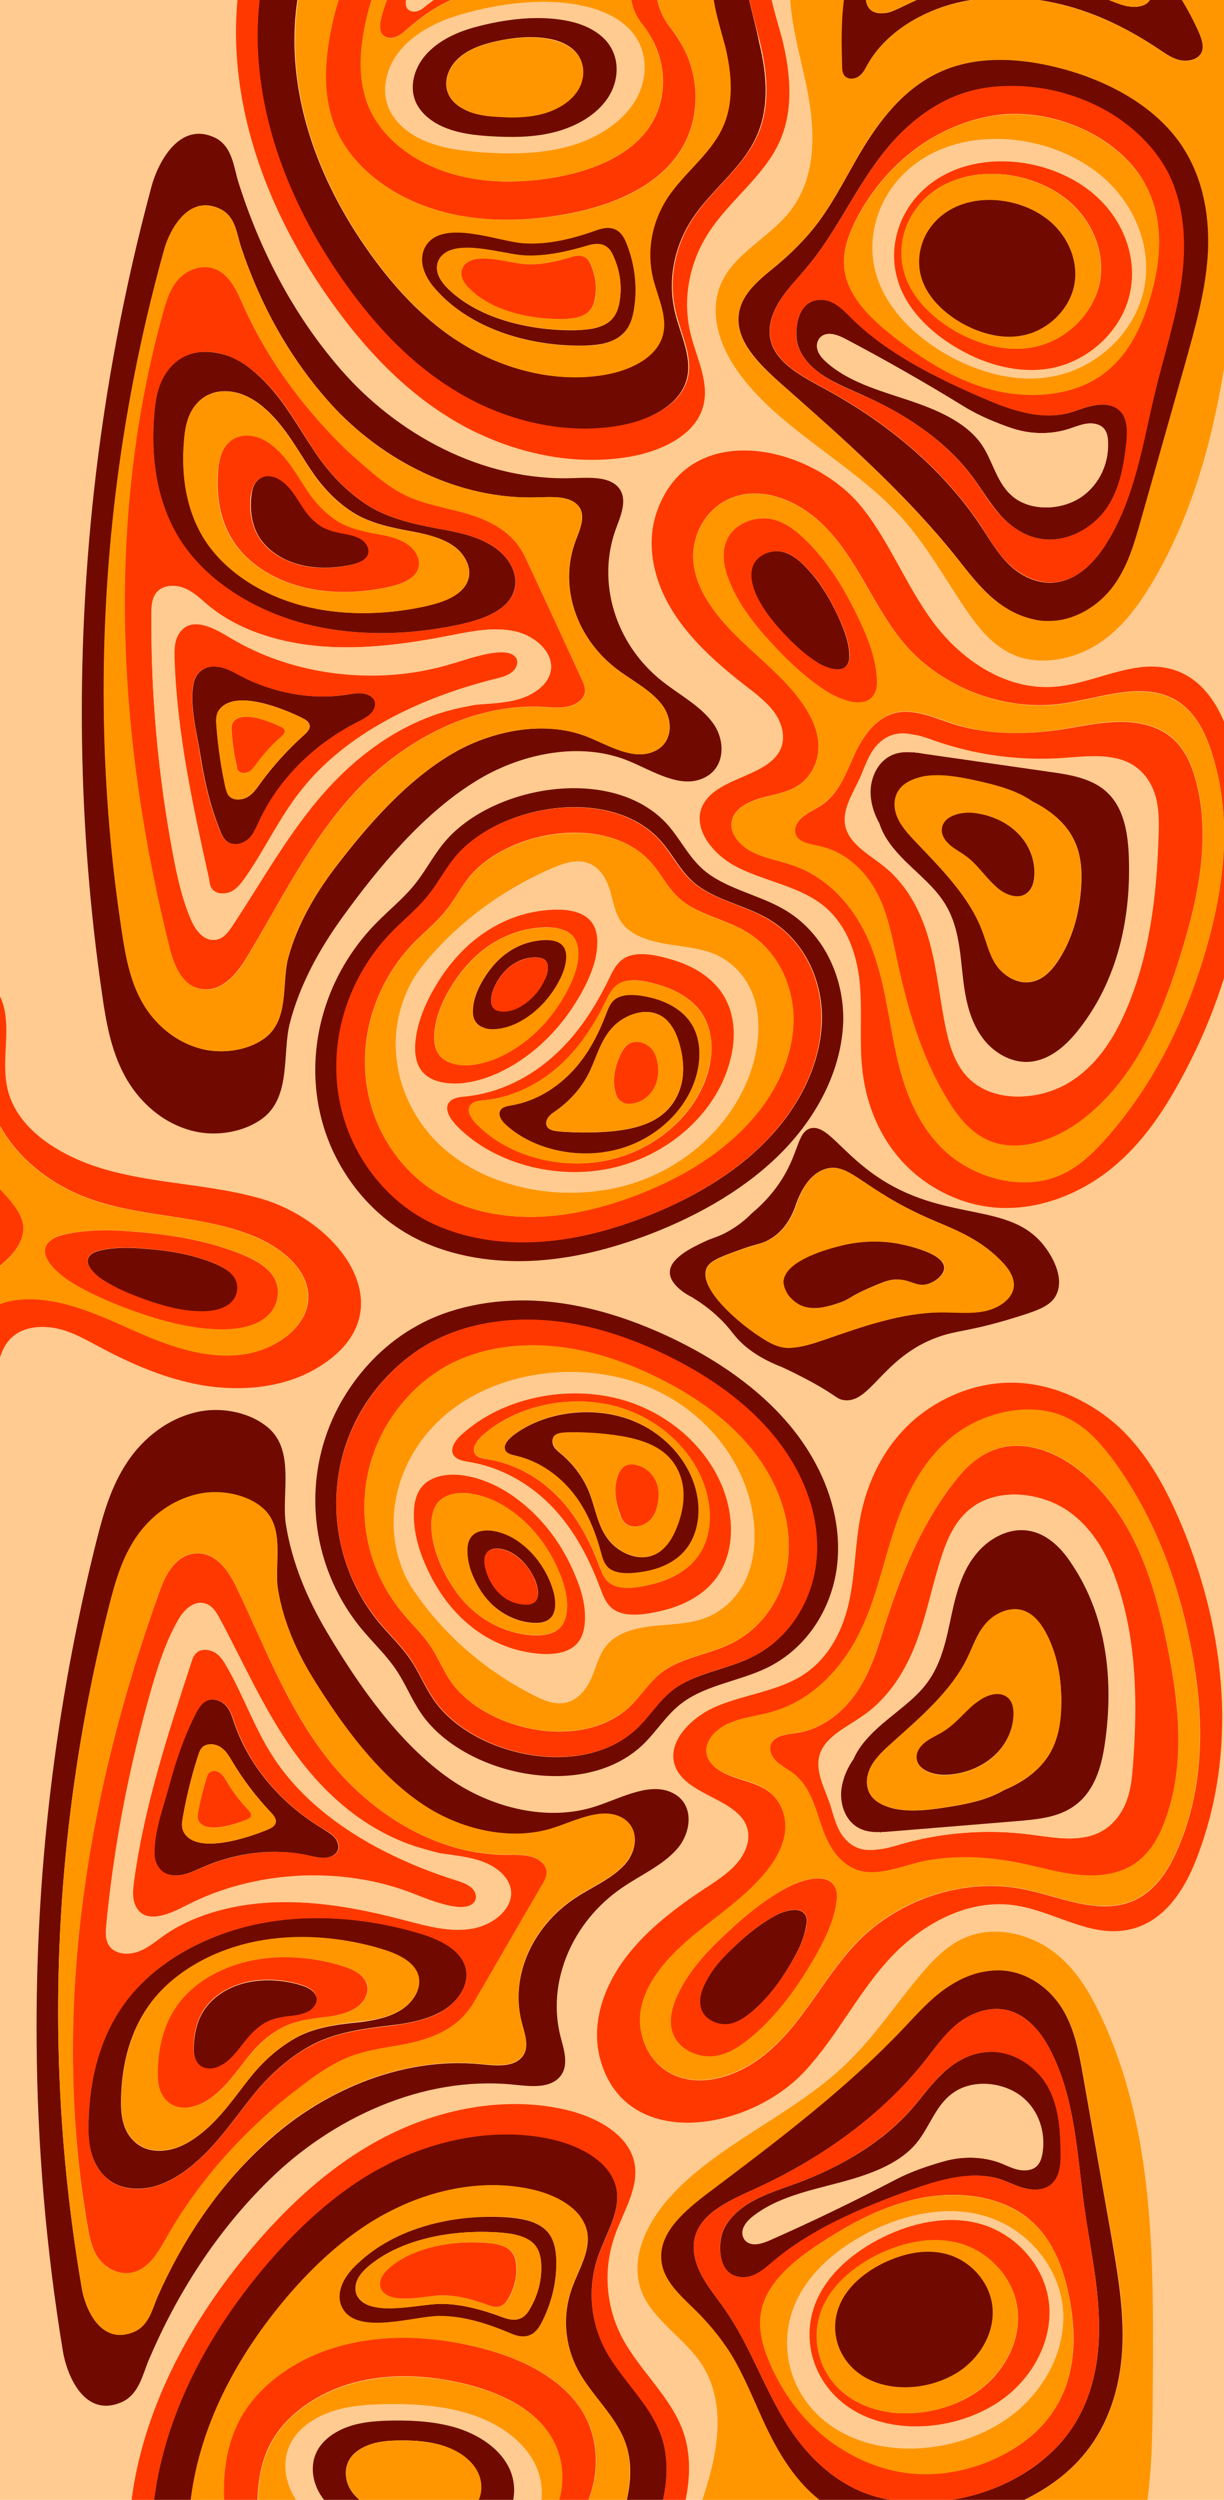 <?xml version="1.0" encoding="utf-8"?>
<!-- Generator: Adobe Illustrator 27.6.1, SVG Export Plug-In . SVG Version: 6.00 Build 0)  -->
<svg version="1.1" id="Layer_1" xmlns="http://www.w3.org/2000/svg" xmlns:xlink="http://www.w3.org/1999/xlink" x="0px" y="0px"
	 viewBox="0 0 527.9 1077.7" style="enable-background:new 0 0 527.9 1077.7;" xml:space="preserve" width="100%" height="100%" preserveAspectRatio="none" >
<style type="text/css">
	.st0{fill:#FFCB90;}
	.st1{fill:#700A00;}
	.st2{fill:#FF3800;}
	.st3{fill:#FF9600;}
</style>
<polygon class="st0" points="-1.9,-3 -0.1,1079.1 529.9,1079.9 529.9,-2.3 "/>
<path class="st1" d="M156.5,702.9c4.7,5.6,10.2,10.8,14.3,16.9c4,5.9,6.6,12.6,10.6,18.5c17.6,26.4,69.5,38.7,95.7,14
	c6.2-5.9,10.4-13.3,17.4-18.4c10.2-7.5,24.4-9.2,36.1-14.8c18.6-9,29-27.6,30.6-45.9c1.8-20.5-6.2-41.1-19.9-57.9
	c-13.7-16.7-32.7-29.7-53.6-39.4c-15.8-7.3-32.9-12.9-50.7-14.7s-36.5,0.5-52.4,7.9c-3,1.4-5.8,3-8.6,4.7c-11.1,7-20.1,16.5-26.7,27
	C129.2,632.5,132.1,673.9,156.5,702.9L156.5,702.9z M157.2,605.9c6.1-9.6,14.4-18.3,24.6-24.8c2.5-1.6,5.1-3,7.9-4.3
	c14.6-6.9,31.8-8.9,48.2-7.3s32.1,6.8,46.6,13.5c19.1,8.9,36.7,20.8,49.2,36.2c12.6,15.4,19.9,34.3,18.3,53.2
	c-1.5,16.9-11.1,34-28.2,42.2c-10.7,5.2-23.8,6.7-33.2,13.6c-6.4,4.8-10.3,11.6-16,17c-24,22.7-71.8,11.4-87.9-12.9
	c-3.7-5.5-6.1-11.6-9.8-17c-3.8-5.5-8.8-10.3-13.2-15.5C141.5,673.1,138.8,635,157.2,605.9L157.2,605.9z"/>
<path class="st2" d="M163.9,699.7c4.4,5.2,9.4,10,13.2,15.5c3.7,5.5,6.1,11.5,9.8,17c16.2,24.3,63.9,35.6,87.9,12.9
	c5.7-5.4,9.6-12.2,16-17c9.3-6.9,22.4-8.4,33.2-13.6c17.1-8.2,26.7-25.4,28.2-42.2c1.7-18.9-5.7-37.8-18.3-53.2
	c-12.6-15.4-30.1-27.3-49.2-36.2c-14.5-6.7-30.2-11.9-46.6-13.5c-16.4-1.6-33.6,0.4-48.2,7.3c-2.7,1.3-5.4,2.7-7.9,4.3
	c-10.2,6.4-18.5,15.2-24.6,24.8C138.8,635,141.5,673.1,163.9,699.7L163.9,699.7z M167.9,612.6c5.4-8.5,12.7-16.2,21.7-21.9
	c2.2-1.4,4.5-2.7,7-3.8c12.9-6.1,28.1-7.9,42.6-6.4c14.5,1.4,28.4,6,41.2,11.9c16.9,7.9,32.4,18.4,43.5,32
	c11.1,13.6,17.6,30.3,16.1,47c-1.3,14.9-9.8,30-24.9,37.3c-9.5,4.6-21,5.9-29.3,12c-5.7,4.2-9.1,10.2-14.1,15
	c-21.2,20-63.4,10-77.7-11.4c-3.2-4.8-5.3-10.2-8.6-15c-3.3-4.9-7.8-9.1-11.6-13.7C154,672,151.6,638.4,167.9,612.6L167.9,612.6z"/>
<path class="st3" d="M173.8,695.5c3.8,4.6,8.3,8.8,11.6,13.7c3.3,4.8,5.4,10.2,8.6,15c14.3,21.4,56.4,31.4,77.7,11.4
	c5-4.8,8.5-10.8,14.1-15c8.2-6.1,19.8-7.4,29.3-12c15.1-7.3,23.6-22.4,24.9-37.3c1.5-16.7-5-33.4-16.1-47
	c-11.1-13.6-26.6-24.1-43.5-32c-12.8-6-26.7-10.5-41.2-11.9c-14.5-1.4-29.7,0.4-42.6,6.4c-2.4,1.1-4.7,2.4-7,3.8
	c-9,5.7-16.3,13.4-21.7,21.9C151.6,638.3,154,672,173.8,695.5L173.8,695.5z M172.8,638.3c3-9,8.2-17.6,15.4-24.7
	c2.5-2.5,5.3-4.9,8.2-7c23.1-16.7,57.6-19.8,84.3-8.2c26.6,11.5,44.2,36.8,44.7,62.7c0.1,7.3-1,14.7-4.5,21.3s-9.5,12.5-17.3,15.3
	c-6.7,2.4-14.2,2.4-21.5,3.2c-7.2,0.7-14.9,2.5-19.6,7.4c-3.9,4.1-5.1,9.5-7.2,14.5c-2,5-5.8,10.2-11.8,11.3
	c-4.7,0.8-9.3-1.2-13.4-3.3c-12.5-6.4-23.8-14.4-33.5-23.7c-4.8-4.6-9.2-9.5-13.2-14.6c-2-2.6-3.9-5.2-5.7-7.9
	c-5.1-7.8-7.8-18.2-7.9-27.2C169.7,650.9,170.8,644.5,172.8,638.3L172.8,638.3z"/>
<path class="st0" d="M183.4,692.5c4,5.1,8.4,10,13.2,14.6c9.7,9.3,21,17.3,33.5,23.7c4.1,2.1,8.7,4.1,13.4,3.3
	c6-1,9.7-6.3,11.8-11.3s3.2-10.5,7.2-14.5c4.7-4.9,12.4-6.6,19.6-7.4c7.2-0.7,14.7-0.8,21.5-3.2c7.8-2.8,13.8-8.6,17.3-15.3
	s4.6-14.1,4.5-21.3c-0.5-25.9-18.1-51.1-44.7-62.7c-26.6-11.5-61.2-8.5-84.3,8.2c-3,2.1-5.7,4.5-8.2,7c-7.1,7.2-12.3,15.7-15.4,24.7
	c-2.1,6.2-3.1,12.6-3,19c0.1,9,2.7,19.4,7.9,27.2C179.5,687.2,181.4,689.9,183.4,692.5L183.4,692.5z M198.9,618.6
	c0.1-0.1,0.2-0.2,0.3-0.2c17.5-16,46.1-21.9,70-14.7c24,7.2,42.1,26.9,45.5,48.7c1.6,10.4-0.1,21.6-7.5,30
	c-5.3,6-13.2,9.9-21.4,11.9c-7.1,1.7-18,3.8-23.1-2.2c-1.8-2.2-2.8-4.8-3.8-7.4c-4.6-12.2-10.6-24.1-19.8-34.1
	c-9.2-10-22-17.9-36.5-20.3c-2.4-0.4-5.1-0.8-6.6-2.5C193.6,625.1,196.2,621.2,198.9,618.6L198.9,618.6z M183.6,639.2
	c1.4-1.1,3-1.9,4.7-2.5c3.7-1.2,7.9-1.3,11.8-0.7c8.4,1.3,16.1,5.1,22.6,9.9c11.9,8.7,20.3,20.7,25.5,33.5c2.6,6.5,4.6,13.3,4,20.2
	c-0.3,3.8-1.6,7.7-4.8,10.2c-6,4.7-16.4,3.4-23.5,1.6c-8.3-2.1-15.8-6.1-21.9-11.3c-7.9-6.6-13.6-15-17.7-23.8
	c-3.6-7.8-6.1-16.1-5.9-24.5C178.6,647.3,179.7,642.4,183.6,639.2L183.6,639.2z"/>
<path class="st2" d="M202,700.2c6.1,5.2,13.6,9.2,21.9,11.3c7,1.7,17.5,3,23.5-1.6c3.3-2.5,4.5-6.5,4.8-10.2
	c0.6-6.9-1.3-13.8-4-20.2c-5.2-12.8-13.6-24.7-25.5-33.5c-6.5-4.8-14.2-8.6-22.6-9.9c-3.9-0.6-8.2-0.5-11.8,0.7
	c-1.7,0.6-3.3,1.4-4.7,2.5c-3.9,3.2-5,8.2-5.1,12.8c-0.2,8.4,2.2,16.7,5.9,24.5C188.4,685.2,194.1,693.6,202,700.2L202,700.2z
	 M190.2,646.5c1.1-0.9,2.3-1.5,3.7-2c2.9-1,6.3-1,9.4-0.5c6.7,1,12.8,4.1,17.9,7.8c9.4,6.9,16.1,16.4,20.2,26.5
	c2.1,5.1,3.6,10.6,3.1,16.1c-0.3,3-1.3,6.1-3.8,8.1c-4.7,3.7-13,2.7-18.6,1.3c-6.5-1.6-12.5-4.8-17.4-8.9
	c-6.2-5.2-10.7-11.9-14-18.9c-2.9-6.2-4.8-12.7-4.7-19.4C186.2,652.9,187.1,649,190.2,646.5L190.2,646.5z"/>
<path class="st3" d="M204.7,694.8c4.9,4.1,10.8,7.3,17.4,8.9c5.6,1.4,13.8,2.4,18.6-1.3c2.6-2,3.6-5.1,3.8-8.1
	c0.5-5.5-1-10.9-3.1-16.1c-4.2-10.1-10.8-19.6-20.2-26.5c-5.2-3.8-11.2-6.8-17.9-7.8c-3.1-0.5-6.5-0.4-9.4,0.5
	c-1.4,0.5-2.6,1.1-3.7,2c-3.1,2.5-4,6.5-4.1,10.1c-0.2,6.7,1.8,13.2,4.7,19.4C194,683,198.5,689.6,204.7,694.8L204.7,694.8z
	 M204.2,661.7c0.7-0.6,1.5-1,2.4-1.3c1.9-0.6,4.1-0.6,6.1-0.3c4.3,0.7,8.3,2.6,11.6,5.1c6.1,4.5,10.4,10.6,13.1,17.2
	c1.4,3.3,2.3,6.8,2,10.4c-0.2,1.9-0.8,4-2.5,5.3c-3.1,2.4-8.4,1.7-12,0.8c-4.2-1.1-8.1-3.1-11.2-5.8c-4-3.4-7-7.7-9.1-12.2
	c-1.9-4-3.1-8.2-3-12.6C201.6,665.8,202.2,663.3,204.2,661.7L204.2,661.7z"/>
<path class="st1" d="M204.6,680.8c2.1,4.5,5,8.8,9.1,12.2c3.1,2.6,7,4.7,11.2,5.8c3.6,0.9,9,1.6,12-0.8c1.7-1.3,2.3-3.3,2.5-5.3
	c0.3-3.6-0.7-7.1-2-10.4c-2.7-6.6-7-12.7-13.1-17.2c-3.3-2.5-7.3-4.4-11.6-5.1c-2-0.3-4.2-0.3-6.1,0.3c-0.9,0.3-1.7,0.7-2.4,1.3
	c-2,1.6-2.6,4.2-2.6,6.6C201.5,672.5,202.7,676.8,204.6,680.8L204.6,680.8z M210.6,668.7c0.4-0.3,0.9-0.6,1.5-0.8
	c1.1-0.4,2.5-0.4,3.7-0.2c2.6,0.4,5,1.6,7,3.1c3.7,2.7,6.3,6.5,8,10.4c0.8,2,1.4,4.2,1.2,6.3c-0.1,1.2-0.5,2.4-1.5,3.2
	c-1.9,1.5-5.1,1-7.3,0.5c-2.6-0.6-4.9-1.9-6.8-3.5c-2.5-2.1-4.2-4.7-5.5-7.4c-1.1-2.4-1.9-5-1.8-7.6
	C209,671.3,209.4,669.8,210.6,668.7L210.6,668.7z"/>
<path class="st2" d="M210.8,680.4c1.3,2.7,3.1,5.4,5.5,7.4c1.9,1.6,4.3,2.9,6.8,3.5c2.2,0.5,5.4,1,7.3-0.5c1-0.8,1.4-2,1.5-3.2
	c0.2-2.2-0.4-4.3-1.2-6.3c-1.6-4-4.3-7.7-8-10.4c-2-1.5-4.4-2.7-7-3.1c-1.2-0.2-2.5-0.2-3.7,0.2c-0.5,0.2-1,0.4-1.5,0.8
	c-1.2,1-1.6,2.5-1.6,4C208.9,675.4,209.7,677.9,210.8,680.4L210.8,680.4z"/>
<path class="st2" d="M196,627.8c1.5,1.7,4.2,2.1,6.6,2.5c14.5,2.4,27.3,10.3,36.5,20.3c9.2,10,15.2,21.9,19.8,34.1
	c1,2.6,1.9,5.2,3.8,7.4c5.1,6,16,3.9,23.1,2.2c8.3-2,16.1-5.9,21.4-11.9c7.4-8.3,9.1-19.6,7.5-30c-3.4-21.9-21.5-41.5-45.5-48.7
	c-23.9-7.1-52.5-1.3-70,14.7c-0.1,0.1-0.2,0.2-0.3,0.2C196.1,621.2,193.6,625.1,196,627.8L196,627.8z M207.6,619.3
	c0.1-0.1,0.2-0.1,0.2-0.2c14.8-13.5,39.1-18.4,59.3-12.4c20.3,6.1,35.6,22.6,38.5,41.1c1.4,8.7-0.1,18.2-6.3,25.2
	c-4.5,5.1-11.1,8.3-18.2,10c-6,1.4-15.3,3.2-19.5-1.8c-1.6-1.8-2.4-4.1-3.2-6.2c-3.9-10.3-9-20.3-16.8-28.7
	c-7.8-8.4-18.6-15.1-30.9-17.1c-2-0.3-4.3-0.6-5.6-2.1C203.2,624.8,205.3,621.5,207.6,619.3L207.6,619.3z"/>
<path class="st3" d="M205.2,627.1c1.3,1.4,3.5,1.7,5.6,2.1c12.3,2,23.1,8.7,30.9,17.1s12.9,18.5,16.8,28.7c0.8,2.2,1.6,4.4,3.2,6.2
	c4.3,5.1,13.5,3.3,19.5,1.8c7-1.7,13.7-5,18.2-10c6.3-7,7.7-16.5,6.3-25.2c-2.9-18.4-18.2-35-38.5-41.1c-20.2-6-44.5-1.1-59.3,12.4
	c-0.1,0.1-0.2,0.1-0.2,0.2C205.3,621.5,203.2,624.8,205.2,627.1L205.2,627.1z M220.9,619.1c0.1-0.1,0.1-0.1,0.2-0.2
	c13.6-10.5,34.4-13.2,51-6.8c16.6,6.4,28.2,21.3,29.1,37c0.4,7.5-1.5,15.4-7.4,20.9c-4.2,4-10.1,6.4-16.1,7.4
	c-5.2,0.9-13.1,1.7-16.3-2.8c-1.2-1.7-1.7-3.6-2.2-5.5c-2.4-8.9-5.9-17.7-11.8-25.3c-5.9-7.6-14.5-13.9-24.7-16.3
	c-1.7-0.4-3.6-0.8-4.5-2.1C216.6,623.5,218.7,620.8,220.9,619.1L220.9,619.1z"/>
<path class="st1" d="M222.7,627.6c10.2,2.4,18.7,8.7,24.7,16.3c5.9,7.6,9.4,16.4,11.8,25.3c0.5,1.9,1,3.8,2.2,5.5
	c3.2,4.5,11.1,3.7,16.3,2.8c6.1-1,11.9-3.4,16.1-7.4c5.8-5.5,7.8-13.5,7.4-20.9c-0.9-15.7-12.5-30.7-29.1-37
	c-16.5-6.3-37.4-3.7-51,6.8c-0.1,0.1-0.1,0.1-0.2,0.2c-2.1,1.7-4.2,4.3-2.7,6.4C219.1,626.8,221,627.2,222.7,627.6L222.7,627.6z
	 M238.6,619.7c0.1-0.2,0.2-0.3,0.3-0.5c1.2-1.3,3.4-1.5,5.3-1.6c6.8-0.2,13.7,0.2,20.4,1.1c8.2,1.1,16.7,3.1,22.5,8.3
	c4.5,4,7,9.5,7.5,15.2c0.5,5.6-0.7,11.3-2.9,16.6c-1.3,3.3-3.1,6.6-5.9,9.1c-6.6,6-15.8,3.4-21.5-2c-6.6-6.3-7.2-15.5-10.5-23.3
	c-2.5-5.9-6.5-11.3-11.7-15.7c-1.2-1-2.5-2-3.3-3.4C238.2,622.3,238,620.9,238.6,619.7L238.6,619.7z"/>
<path class="st3" d="M242.2,626.8c5.2,4.4,9.2,9.8,11.7,15.7c3.2,7.8,3.8,17,10.5,23.3c5.7,5.4,14.9,8,21.5,2
	c2.8-2.5,4.5-5.8,5.9-9.1c2.2-5.3,3.4-11,2.9-16.6c-0.5-5.6-3-11.2-7.5-15.2c-5.8-5.1-14.3-7.2-22.5-8.3c-6.7-0.9-13.6-1.3-20.4-1.1
	c-1.9,0.1-4.1,0.2-5.3,1.6c-0.1,0.2-0.3,0.3-0.3,0.5c-0.6,1.1-0.4,2.6,0.3,3.7C239.7,624.8,241,625.8,242.2,626.8L242.2,626.8z
	 M266.5,636.1c0.6-1.7,1.6-3.4,3.4-4.2c0.1-0.1,0.2-0.1,0.3-0.1c1.3-0.5,2.7-0.4,4.1-0.1c3.9,0.9,7,3.7,8.4,6.9
	c1.5,3.3,1.5,6.9,0.7,10.3c-0.5,2.3-1.4,4.7-3.2,6.5c-2.8,2.9-8.2,4.1-11.1,0.8c-0.9-1-1.5-2.3-1.9-3.6
	C265.3,647.2,264.6,641.4,266.5,636.1L266.5,636.1z"/>
<path class="st2" d="M269.2,656.1c2.9,3.3,8.3,2.1,11.1-0.8c1.8-1.8,2.7-4.2,3.2-6.5c0.8-3.4,0.8-7.1-0.7-10.3
	c-1.5-3.3-4.5-6-8.4-6.9c-1.3-0.3-2.8-0.4-4.1,0.1c-0.1,0-0.2,0.1-0.3,0.1c-1.8,0.8-2.8,2.6-3.4,4.2c-2,5.3-1.2,11.2,0.8,16.5
	C267.7,653.8,268.3,655.1,269.2,656.1L269.2,656.1z"/>
<path class="st2" d="M467.7,604.6c-9.8-5.4-21.1-8.8-32.8-8.5c-16.4,0.3-32.2,7.7-43.2,18.3c-11,10.7-17.5,24.5-20.4,38.5
	c-2.5,12.3-2.4,24.9-5,37.2c-2.6,12.3-8.6,24.8-20.3,32.2c-10.8,6.8-24.7,8.2-36.7,13.2s-22.9,16.8-17.5,27.3
	c5.7,11.3,26.1,13,30.3,24.7c1.9,5.4-0.4,11.3-4.3,15.8s-9.3,7.9-14.5,11.3c-13.2,8.8-25.8,18.6-34.6,30.9
	c-8.8,12.3-13.5,27.2-10.1,41.2C268.9,928,322.9,919,347,893c13.6-14.6,22.1-32.2,35.3-47.1c13.1-14.9,33.5-27.4,54.7-24.6
	c17,2.2,32.4,13.9,49.2,10.7c15.3-2.8,24.3-16.7,29.4-29.6c18.7-46.9,13.2-99.1-6.2-145.4c-6.3-14.9-14.1-29.7-26.4-41.4
	C478.6,611.5,473.4,607.7,467.7,604.6L467.7,604.6z M513.4,708.7c6.1,30,6.8,61.8-6.3,90.3c-3.9,8.5-9.7,17.2-19.4,20.9
	c-14.6,5.6-30.7-2.3-46.2-5.4c-25.2-5.1-52.1,4.1-69.4,20.5c-16.4,15.6-24.5,36.6-42.6,51.1c-9.9,7.9-24.3,13.6-36.8,9.3
	c-13.1-4.5-18.9-18.9-15.8-31c3-12.1,12.7-22.1,23.1-30.6s21.8-16.2,30.1-26.3c4.5-5.4,8-11.6,8.6-18.2c0.6-6.6-2.1-13.7-8.1-17.6
	c-4.3-2.8-9.7-3.9-14.6-5.7c-5-1.8-9.9-4.8-11.1-9.3c-1.4-5.6,3.7-11,9.5-13.6c5.9-2.6,12.6-3.2,18.8-5
	c17.1-4.9,29.5-18.3,36.9-32.7c7.3-14.3,10.5-29.9,15.4-45c4.9-15.1,12-30.3,25.3-40.9c11.4-9.2,28.4-14.1,42.9-10.5
	c2.4,0.6,4.7,1.4,6.8,2.5c8.1,3.9,13.9,10.5,18.9,17.2C497.3,652.5,507.7,680.4,513.4,708.7L513.4,708.7z"/>
<path class="st3" d="M460.4,611.3c-2.2-1.1-4.5-1.9-6.8-2.5c-14.5-3.6-31.5,1.3-42.9,10.5c-13.3,10.7-20.4,25.9-25.3,40.9
	s-8,30.7-15.4,45s-19.7,27.7-36.9,32.7c-6.2,1.8-13,2.4-18.8,5c-5.9,2.6-10.9,8.1-9.5,13.6c1.1,4.6,6.1,7.6,11.1,9.3
	c5,1.8,10.4,2.8,14.6,5.7c6.1,4,8.7,11,8.1,17.6c-0.6,6.6-4.1,12.8-8.6,18.2c-8.3,10.1-19.7,17.8-30.1,26.3
	c-10.3,8.5-20,18.5-23.1,30.6s2.7,26.4,15.8,31c12.5,4.3,26.8-1.4,36.8-9.3c18.1-14.4,26.2-35.5,42.6-51.1
	c17.3-16.4,44.2-25.5,69.4-20.5c15.5,3.1,31.6,11,46.2,5.4c9.7-3.7,15.5-12.4,19.4-20.9c13.1-28.5,12.3-60.3,6.3-90.3
	c-5.7-28.3-16.1-56.2-34-80.2C474.3,621.8,468.5,615.2,460.4,611.3L460.4,611.3z M350.5,845.2c-7.3,12.4-15.9,24.4-27.6,33.8
	c-4.3,3.5-9.3,6.7-15.1,7.3c-6.8,0.7-13.8-2.6-16.7-7.9c-3.1-5.7-1.6-12.5,1.1-18.4c4.8-10.3,13.1-19.2,21.9-27.4
	c7.5-7,15.7-13.5,24.9-18.7c2.7-1.5,7.1-3.4,11.3-4c4.5-0.7,8.7,0.1,10.2,4.5c0.6,1.8,0.5,3.7,0.2,5.6
	C359.4,828.9,355.2,837.2,350.5,845.2L350.5,845.2z M503.1,707.9c5.4,25.5,8.6,52.4-0.8,77.2c-2.8,7.3-6.9,14.6-14,18.9
	c-6.7,4-15.2,4.9-23.2,4.1c-7.9-0.8-15.6-3.1-23.4-4.7c-14.4-3.1-29.6-4.1-44.1-1c-9.1,2-20.4,7.2-29.4,3
	c-7.3-3.4-11.2-10.9-13.6-17.6c-2.9-8.3-5-17.6-12.3-23.3c-2.4-1.9-5.3-3.3-7.5-5.4c-2.2-2.1-3.5-5.4-1.9-8
	c1.9-3.2,6.8-3.4,10.8-4.1c11.2-1.7,20.5-9.4,26.3-18.3c5.8-8.9,8.7-19,11.9-28.9c6.6-20.7,14.9-41.4,28.4-59.3
	c5-6.6,11.2-13.1,19.5-15.9c1.2-0.4,2.3-0.7,3.5-0.9c12.4-2.3,25.6,4,34.8,12.2C489.1,654.5,497.6,681.7,503.1,707.9z"/>
<path class="st2" d="M433.3,623.8c-1.2,0.2-2.4,0.5-3.5,0.9c-8.4,2.7-14.5,9.2-19.5,15.9c-13.5,17.9-21.7,38.5-28.4,59.3
	c-3.1,9.8-6,19.9-11.9,28.9c-5.8,8.9-15.1,16.6-26.3,18.3c-4,0.6-8.8,0.9-10.8,4.1c-1.6,2.6-0.3,5.8,1.9,8c2.2,2.1,5.1,3.5,7.5,5.4
	c7.3,5.7,9.4,15,12.3,23.3c2.4,6.8,6.3,14.2,13.6,17.6c9,4.2,20.3-1,29.4-3c14.5-3.1,29.7-2.1,44.1,1c7.8,1.7,15.4,3.9,23.4,4.7
	c7.9,0.8,16.5,0,23.2-4.1c7.1-4.3,11.3-11.6,14-18.9c9.3-24.7,6.1-51.7,0.8-77.2c-5.5-26.2-14-53.4-35-71.9
	C458.8,627.8,445.7,621.5,433.3,623.8z M482,683c8.3,24.9,8.6,51.4,6.7,77.3c-0.4,5.6-0.9,11.3-3,16.6s-6,10.4-11.6,13.1
	c-9,4.4-20.1,2.1-30.3,0.8c-18.4-2.3-37.4-0.9-55.1,4.2c-3.4,1-6.9,2.1-10.4,2.3c-2.5,0.4-5.1,0.3-7.5-0.4c-4.2-1.4-7.2-4.7-9-8.3
	c-1.8-3.6-2.6-7.5-3.9-11.3c-2.4-7.1-6.7-14.6-4-21.7c2.8-7.3,11.7-11.2,18.6-16.1c11.4-8,18.4-19.8,22.9-31.8
	c4.5-12,6.9-24.6,10.8-36.8c2.7-8.2,6.5-16.6,14.2-21.8c11.5-7.7,28.8-5.5,40.1,2.2C471.7,659,478,671,482,683L482,683z"/>
<path class="st2" d="M360.5,814.5c-1.5-4.4-5.7-5.1-10.2-4.5c-4.2,0.6-8.6,2.5-11.3,4c-9.3,5.1-17.4,11.7-24.9,18.7
	c-8.8,8.1-17.1,17-21.9,27.4c-2.7,5.9-4.3,12.7-1.1,18.4c2.9,5.3,10,8.6,16.7,7.9c5.8-0.6,10.8-3.9,15.1-7.3
	c11.7-9.5,20.4-21.5,27.6-33.8c4.7-8,8.9-16.3,10.2-25.1C361,818.2,361.1,816.3,360.5,814.5L360.5,814.5z M341.3,846.1
	c-4.7,7.9-10.2,15.6-17.7,21.7c-2.8,2.2-6,4.3-9.7,4.7c-4.3,0.5-8.9-1.7-10.7-5.1c-2-3.6-1-8,0.7-11.8c3.1-6.6,8.4-12.3,14.1-17.6
	c4.8-4.5,10.1-8.7,16-12c1.7-1,4.5-2.2,7.2-2.6c2.9-0.4,5.6,0.1,6.6,2.9c0.4,1.1,0.3,2.4,0.1,3.6C347,835.6,344.3,841,341.3,846.1
	L341.3,846.1z"/>
<path class="st1" d="M347.7,826.4c-1-2.8-3.7-3.3-6.6-2.9c-2.7,0.4-5.5,1.6-7.2,2.6c-5.9,3.3-11.2,7.5-16,12
	c-5.7,5.2-11,10.9-14.1,17.6c-1.8,3.8-2.7,8.2-0.7,11.8c1.9,3.4,6.4,5.5,10.7,5.1c3.7-0.4,6.9-2.5,9.7-4.7
	c7.5-6.1,13.1-13.8,17.7-21.7c3-5.1,5.7-10.5,6.5-16.1C348,828.8,348.1,827.6,347.7,826.4L347.7,826.4z"/>
<path class="st0" d="M420.3,649.1c-7.8,5.2-11.6,13.7-14.2,21.8c-4,12.2-6.3,24.7-10.8,36.8c-4.5,12-11.5,23.8-22.9,31.8
	c-6.9,4.9-15.8,8.8-18.6,16.1c-2.7,7.1,1.5,14.6,4,21.7c1.3,3.8,2.1,7.7,3.9,11.3c1.8,3.6,4.8,7,9,8.3c2.4,0.8,5,0.8,7.5,0.4
	c3.5-0.2,7-1.3,10.4-2.3c17.7-5,36.7-6.5,55.1-4.2c10.2,1.3,21.2,3.5,30.3-0.8c5.7-2.7,9.5-7.8,11.6-13.1c2.1-5.3,2.6-11,3-16.6
	c1.8-26,1.6-52.4-6.7-77.3c-4-12-10.3-24-21.5-31.7C449.1,643.6,431.8,641.5,420.3,649.1L420.3,649.1z M462.1,673.8
	c15.6,23,18.4,51.2,14.5,77.8c-1.5,10.4-4.8,21.9-14.8,27.9c-6.7,4-15.2,4.8-23.2,5.5c-18.3,1.5-36.6,3-54.9,4.5
	c-1.2,0.1-2.5,0.2-3.7,0.2l-0.1,0.3c-0.1-0.1-0.2-0.2-0.3-0.3c-2.2,0.1-4.5-0.1-6.6-0.7c-8-2.4-11-11.2-9.9-18.5
	c0.7-4.3,2.5-8.5,5.1-12.2c2.4-5.8,7.2-10.8,12.4-15.2c6.6-5.7,14.1-10.7,19.2-17.5c6.6-8.7,8.5-19.3,10.7-29.6
	c2.2-10.2,5-20.9,12.9-28.7c4.7-4.7,11.5-8.2,18.5-7.7C450.8,660.3,457.5,667,462.1,673.8L462.1,673.8z"/>
<path class="st1" d="M441.8,659.7c-7-0.5-13.8,3.1-18.5,7.7c-7.9,7.9-10.7,18.5-12.9,28.7c-2.2,10.2-4.1,20.8-10.7,29.6
	c-5.1,6.8-12.6,11.8-19.2,17.5c-5.1,4.4-9.9,9.4-12.4,15.2c-2.6,3.7-4.4,7.9-5.1,12.2c-1.2,7.3,1.9,16.1,9.9,18.5
	c2.1,0.6,4.3,0.8,6.6,0.7c0.1,0.1,0.2,0.2,0.3,0.3l0.1-0.3c1.3,0,2.5-0.1,3.7-0.2c18.3-1.5,36.6-3,54.9-4.5
	c8.1-0.7,16.5-1.4,23.2-5.5c10-6,13.3-17.4,14.8-27.9c3.9-26.6,1.1-54.8-14.5-77.8C457.5,667,450.8,660.3,441.8,659.7L441.8,659.7z
	 M440.4,694.1c4.8,1.2,8,5.1,10.2,9c5.5,9.8,7.3,20.9,7.1,31.8c-0.1,7.5-1.3,15.2-5.4,21.8c-4.2,6.7-11.2,11.7-19.2,15
	c-1.7,1-3.5,1.9-5.3,2.6c-6.5,2.7-13.6,3.9-20.7,5c-7.2,1.1-14.6,1.9-21.6,0.4c-3.8-0.9-7.6-2.6-9.7-5.4c-2.7-3.7-2.3-8.6-0.2-12.6
	c2.1-4,5.7-7.2,9.2-10.4c12.4-11.1,25.5-22.3,32.4-36.5c2.4-4.9,4-10.1,7.6-14.4C428.3,696,434.6,692.7,440.4,694.1L440.4,694.1z"/>
<path class="st3" d="M424.8,700.3c-3.6,4.3-5.2,9.5-7.6,14.4c-6.9,14.2-20,25.4-32.4,36.5c-3.5,3.1-7.1,6.4-9.2,10.4
	c-2.1,4-2.5,8.9,0.2,12.6c2.1,2.9,5.9,4.6,9.7,5.4c7,1.6,14.5,0.7,21.6-0.4c7.1-1.1,14.2-2.3,20.7-5c1.8-0.8,3.6-1.6,5.3-2.6
	c8-3.3,15-8.3,19.2-15c4.2-6.6,5.3-14.3,5.4-21.8c0.2-10.9-1.6-22-7.1-31.8c-2.2-3.9-5.4-7.8-10.2-9
	C434.6,692.7,428.3,696,424.8,700.3L424.8,700.3z M433.7,731.4c2.6,1.5,3.4,4.6,3.4,7.3c0.1,7.4-3.7,14.8-10,19.8
	c-5.3,4.1-12.2,6.5-19.2,6.8c-5.8,0.2-13.4-2.5-12.5-8.7c0.4-2.4,2.3-4.5,4.6-6c2.2-1.5,4.8-2.7,7.1-4.1c4.9-3.1,8.4-7.7,12.9-11.3
	c0.9-0.7,1.9-1.5,2.9-2.1C426,730.9,430.5,729.5,433.7,731.4L433.7,731.4z"/>
<path class="st1" d="M407.1,746.3c-2.3,1.5-4.9,2.6-7.1,4.1c-2.2,1.5-4.2,3.6-4.6,6c-1,6.2,6.6,8.9,12.5,8.7c7-0.2,14-2.7,19.2-6.8
	c6.4-5,10.1-12.4,10-19.8c0-2.8-0.8-5.8-3.4-7.3c-3.3-1.9-7.7-0.5-10.9,1.6c-1,0.7-2,1.4-2.9,2.1C415.5,738.7,412,743.2,407.1,746.3
	L407.1,746.3z"/>
<path class="st3" d="M321,1078.1c1.8-0.9,4.2-0.2,5.6,1.1c0.1,0.1,0.3,0.3,0.4,0.4l29.1,0c-12.8-8.9-20.7-22.7-26.9-36.2
	c-3.8-8.3-7.2-16.7-11.6-24.7c-4.4-8.1-10.8-16.1-17.6-22.8c-6.6-6.5-14.2-12.9-14.7-22.2c-0.6-11.6,10.5-21,20.6-28.6
	c29.5-22.2,59.1-44.6,84-70.8c5.7-6,11.2-12.2,18.1-17.1c5-3.5,10.9-6.2,17.1-7.3c2.5-0.4,5-0.6,7.5-0.4
	c11.2,0.8,20.6,8.1,25.8,16.7c5.2,8.6,7,18.4,8.7,28.1c4.1,23.1,8.1,46.1,12.2,69.2c2.9,16.3,5.8,32.7,4.8,49.2
	c-0.9,16.5-5.9,33.3-17.4,46.5c-7.6,8.8-17.8,15.6-29.2,20.6l57.1,0.1c2.5-17.7,2.5-35.7,2.6-53.6c0.3-53.5,0.7-108.8-22.8-158
	c-4.8-10.1-10.8-20-20.3-27.1c-9.2-6.8-22.3-10.5-33.8-7.3c-0.4,0.1-0.8,0.2-1.3,0.4c-9.1,2.9-15.7,9.7-21.5,16.5
	c-11.4,13.4-20.9,28.2-34.1,40.4c-22.6,21.1-54.8,33.7-75,56.6c-10.3,11.7-17.2,27.3-11.3,41c5,11.5,17.6,19,24.9,29.5
	c11.4,16.5,7.9,37.7,1.9,56.4c-0.5,1.7-1.1,3.3-1.6,5l17.3,0C319.8,1079,320.3,1078.5,321,1078.1L321,1078.1z"/>
<path class="st1" d="M466.6,1059.2c11.5-13.2,16.5-30,17.4-46.5c0.9-16.5-2-32.9-4.8-49.2c-4.1-23.1-8.1-46.1-12.2-69.2
	c-1.7-9.6-3.5-19.5-8.7-28.1c-5.2-8.6-14.6-15.9-25.8-16.7c-2.5-0.2-5,0-7.5,0.4c-6.2,1-12.1,3.8-17.1,7.3
	c-7,4.9-12.4,11.1-18.1,17.1c-24.8,26.2-54.5,48.6-84,70.8c-10.2,7.7-21.3,17-20.6,28.6c0.5,9.3,8.1,15.7,14.7,22.2
	c6.8,6.7,13.2,14.7,17.6,22.8c4.4,8,7.8,16.4,11.6,24.7c6.2,13.5,14.1,27.3,26.9,36.2l81.4,0.1C448.8,1074.8,459,1068,466.6,1059.2
	L466.6,1059.2z M338.6,1043.9c-9.6-15.7-15.3-33-25.9-48.2c-3.5-5.1-7.6-9.9-10.4-15.4c-2.8-5.4-4.2-11.7-2.1-17.4
	c3.5-9.6,15.2-14.6,25.5-19.3c29.1-13.3,55.2-32.2,73.7-55.8c4-5.1,7.8-10.5,12.9-14.8c0.1-0.1,0.1-0.1,0.2-0.2
	c5.3-4.3,12.4-7.4,19.5-6.6c9.8,1.1,16.5,9.1,20.6,16.9c11.1,21,11.8,44.9,15,68c2.2,15.8,5.7,31.5,6.3,47.5
	c0.7,15.9-1.7,32.4-10.5,46.5c-5.9,9.5-14.8,17.5-25.3,23.2c-16.3,9-36.3,12.5-55.1,9.2C362.6,1073.9,348,1059.3,338.6,1043.9
	L338.6,1043.9z"/>
<path class="st2" d="M383,1077.5c18.9,3.4,38.8-0.2,55.1-9.2c10.5-5.8,19.4-13.7,25.3-23.2c8.8-14.1,11.1-30.6,10.5-46.5
	c-0.7-15.9-4.1-31.7-6.3-47.5c-3.2-23-3.9-46.9-15-68c-4.1-7.8-10.8-15.7-20.6-16.9c-7.1-0.8-14.3,2.3-19.5,6.6
	c-0.1,0.1-0.1,0.1-0.2,0.2c-5.2,4.3-8.9,9.7-12.9,14.8c-18.6,23.6-44.6,42.5-73.7,55.8c-10.3,4.7-22,9.8-25.5,19.3
	c-2.1,5.7-0.7,12,2.1,17.4c2.8,5.4,6.9,10.3,10.4,15.4c10.6,15.2,16.3,32.5,25.9,48.2C348,1059.3,362.6,1073.9,383,1077.5
	L383,1077.5z M320.5,981.7c-9.6,0-10.6-10.1-9.7-16.5c1-6.5,6.4-12,12.7-15.7c6.3-3.7,13.6-5.9,20.6-8.5c18.9-7,36.4-17.6,49-31.8
	c4.5-5.1,8.3-10.5,13.2-15.2c5-4.7,11.4-8.6,18.6-9.3c11.3-1.1,22,6.1,26.9,14.9c5,8.9,5.4,19.1,5.5,29c0.1,5.3-0.6,11.7-6,14.3
	c-3.1,1.5-7,1.2-10.4,0.2c-3.4-1-6.5-2.6-9.8-3.7c-12.2-3.9-25.8,0.1-37.9,4.5c-21.8,7.8-43.5,17-60.3,31.3
	C329.4,978.3,325.4,981.7,320.5,981.7L320.5,981.7z M331.9,1018.2c-2.9-7-4.9-14.6-3.5-22c2.5-12.5,14.3-22,26.1-29.6
	c12.9-8.4,26.9-15.9,42.6-19c0.1,0,0.2,0,0.3-0.1c15.6-3,33-1,45,8c11.1,8.4,16,21.4,18.6,34c2.5,12.5,3.2,25.5-0.8,37.7
	c-2,6.3-5.4,12.3-9.9,17.5c-13.5,15.3-38.3,24.4-60.2,21.2c-12.6-1.9-24.3-7.5-33.6-15C345.2,1042.1,337.1,1030.6,331.9,1018.2
	L331.9,1018.2z"/>
<path class="st3" d="M390,1066c21.9,3.3,46.7-5.8,60.2-21.2c4.6-5.2,7.9-11.2,9.9-17.5c4-12.2,3.3-25.2,0.8-37.7
	c-2.5-12.6-7.4-25.7-18.6-34c-12-9-29.4-11-45-8c-0.1,0-0.2,0-0.3,0.1c-15.7,3.1-29.7,10.6-42.6,19c-11.8,7.6-23.6,17.1-26.1,29.6
	c-1.5,7.4,0.5,15,3.5,22c5.2,12.4,13.3,23.9,24.4,32.8C365.8,1058.5,377.4,1064.2,390,1066L390,1066z M345.6,1032.1
	c-6.8-11.2-8-25.1-3.3-37.3c5.6-14.6,19-26,34-33.2c3.6-1.8,7.4-3.3,11.3-4.6c11.4-3.7,23.6-5.1,35.1-2.2
	c19.2,4.7,33.5,21.4,35.6,39.4c2.1,18.1-7.6,36.7-23.4,48.1C408.1,1061.5,363.2,1061.2,345.6,1032.1L345.6,1032.1z"/>
<path class="st1" d="M393.3,943.9c12.1-4.3,25.7-8.3,37.9-4.5c3.3,1.1,6.4,2.7,9.8,3.7c3.4,1,7.3,1.3,10.4-0.2c5.4-2.6,6.1-9,6-14.3
	c-0.1-9.9-0.6-20.1-5.5-29c-5-8.9-15.6-16.1-26.9-14.9c-7.3,0.7-13.7,4.6-18.6,9.3c-5,4.7-8.8,10.2-13.2,15.2
	c-12.5,14.2-30,24.7-49,31.8c-7,2.6-14.3,4.8-20.6,8.5c-6.3,3.7-11.7,9.2-12.7,15.7c-1,6.4,0,16.5,9.7,16.5c5,0,8.9-3.5,12.4-6.5
	C349.8,960.9,371.5,951.7,393.3,943.9L393.3,943.9z M322.5,966.8c-2.2-1.3-2.8-3.9-2-6.1c0.8-2.2,2.6-4,4.6-5.5
	c10-7.7,23.5-10.7,36.2-14c12.8-3.4,26.1-7.8,33.9-17.2c6-7.2,8.3-16.9,16.6-22.2c8.4-5.4,21-4,28.6,2c7.6,6,10.6,15.8,9.1,24.7
	c-0.4,2.2-1.1,4.6-3.2,6c-2,1.3-4.7,1.4-7.1,0.9c-2.4-0.5-4.6-1.6-6.8-2.5c-0.4-0.2-0.8-0.3-1.2-0.5c-7.7-2.8-16.3-2.9-24.2-0.6
	c-5.7,1.6-13.8,4.2-20.9,7.9c-17.7,9.2-35.7,17.9-54.1,26.1C329.1,967.1,325.3,968.4,322.5,966.8L322.5,966.8z"/>
<path class="st0" d="M407.1,931.7c7.9-2.2,16.5-2.1,24.2,0.6c0.4,0.2,0.8,0.3,1.2,0.5c2.2,0.9,4.4,2,6.8,2.5
	c2.4,0.5,5.1,0.4,7.1-0.9c2.1-1.4,2.8-3.8,3.2-6c1.5-8.9-1.4-18.7-9.1-24.7s-20.2-7.4-28.6-2c-8.2,5.3-10.6,15-16.6,22.2
	c-7.8,9.4-21.2,13.9-33.9,17.2c-12.8,3.4-26.2,6.3-36.2,14c-2,1.5-3.8,3.3-4.6,5.5c-0.8,2.2-0.2,4.9,2,6.1c2.8,1.6,6.6,0.3,9.6-1
	c18.4-8.1,36.4-16.8,54.1-26.1C393.2,935.9,401.4,933.3,407.1,931.7L407.1,931.7z"/>
<path class="st0" d="M434.9,1042.3c15.8-11.3,25.4-30,23.4-48.1c-2.1-18.1-16.4-34.7-35.6-39.4c-11.5-2.8-23.7-1.5-35.1,2.2
	c-3.9,1.3-7.7,2.8-11.3,4.6c-15,7.3-28.4,18.6-34,33.2c-4.7,12.2-3.4,26.1,3.3,37.3C363.2,1061.3,408.1,1061.5,434.9,1042.3
	L434.9,1042.3z M354.6,1025.7c-5.9-9.7-7-21.8-2.9-32.4c4.9-12.7,16.5-22.6,29.6-28.9c3.1-1.5,6.4-2.9,9.8-4
	c9.9-3.2,20.5-4.4,30.5-1.9c16.7,4.1,29.1,18.6,30.9,34.3c1.8,15.7-6.6,31.9-20.3,41.8C408.8,1051.3,369.8,1051,354.6,1025.7
	L354.6,1025.7z"/>
<path class="st2" d="M432.1,1034.5c13.7-9.8,22.1-26.1,20.3-41.8c-1.8-15.7-14.3-30.2-30.9-34.3c-10-2.5-20.6-1.3-30.5,1.9
	c-3.4,1.1-6.7,2.5-9.8,4c-13,6.3-24.7,16.2-29.6,28.9c-4.1,10.6-3,22.7,2.9,32.4C369.8,1051,408.8,1051.2,432.1,1034.5L432.1,1034.5
	z M356.7,1023.3c-4.9-8.2-5.8-18.3-2.4-27.2c4.1-10.7,13.9-19,24.8-24.3c2.6-1.3,5.4-2.4,8.2-3.3c8.3-2.7,17.2-3.7,25.6-1.6
	c14,3.5,24.5,15.6,26,28.8c1.5,13.2-5.5,26.8-17,35.1C402.2,1044.7,369.5,1044.6,356.7,1023.3L356.7,1023.3z"/>
<path class="st3" d="M421.8,1030.7c11.5-8.3,18.5-21.9,17-35.1c-1.5-13.2-12-25.3-26-28.8c-8.4-2.1-17.3-1.1-25.6,1.6
	c-2.8,0.9-5.6,2.1-8.2,3.3c-10.9,5.3-20.7,13.6-24.8,24.3c-3.4,8.9-2.5,19.1,2.4,27.2C369.5,1044.6,402.2,1044.8,421.8,1030.7
	L421.8,1030.7z M363.7,1015.8c-3.9-6.4-4.6-14.3-1.9-21.3c3.2-8.3,10.8-14.8,19.4-19c2.1-1,4.2-1.9,6.5-2.6c6.5-2.1,13.5-2.9,20-1.3
	c10.9,2.7,19.1,12.2,20.3,22.5c1.2,10.3-4.3,21-13.3,27.4C399.4,1032.6,373.8,1032.4,363.7,1015.8L363.7,1015.8z"/>
<path class="st1" d="M428,994.1c-1.2-10.3-9.4-19.8-20.3-22.5c-6.5-1.6-13.5-0.9-20,1.3c-2.2,0.7-4.4,1.6-6.5,2.6
	c-8.6,4.2-16.2,10.6-19.4,19c-2.7,7-2,14.9,1.9,21.3c10,16.6,35.6,16.8,51,5.8C423.7,1015.1,429.2,1004.5,428,994.1L428,994.1z"/>
<path class="st1" d="M326.5,1079.2c-1.4-1.3-3.8-2-5.6-1.1c-0.7,0.4-1.2,0.9-1.5,1.5h7.5C326.8,1079.5,326.7,1079.3,326.5,1079.2z"
	/>
<path class="st2" d="M67.6,1070.5c6.1-34.7,24.3-67.3,48.5-95.3c12.9-14.9,27.8-28.7,45.4-38.9c2.5-1.5,5.1-2.8,7.8-4.1
	c21.1-10.4,46.5-15,69.6-9.5c12,2.9,24.3,9.6,26.8,20.5c2.3,9.9-4.2,19.6-7.6,29.3c-4.8,13.4-3.6,28.4,3.1,41
	c6.8,12.6,18.8,22.8,23.7,36.1c3.6,9.6,3,20,0.7,30.1l9.7,0c2.4-10.8,2.9-21.8-0.9-32.1c-5.4-14.5-18.4-25.6-25.8-39.3
	c-7.4-13.7-8.6-30-3.4-44.6c3.7-10.5,10.8-21.1,8.3-31.8c-2.7-11.8-16.1-19.2-29.2-22.3c-25.2-6-52.8-0.9-75.8,10.4
	c-2.9,1.4-5.7,2.9-8.5,4.5c-19.2,11.1-35.4,26.2-49.4,42.4c-26.3,30.5-46.1,66-52.8,103.8c-0.5,2.9-0.9,5.8-1.3,8.8l9.8,0
	C66.7,1076.3,67.1,1073.4,67.6,1070.5L67.6,1070.5z"/>
<path class="st1" d="M83.4,1070.8c5.3-29.7,20.8-57.7,41.5-81.7c11-12.7,23.8-24.6,38.9-33.3c2.2-1.3,4.4-2.4,6.7-3.5
	c18.1-8.9,39.8-12.9,59.6-8.2c10.3,2.4,20.8,8.3,23,17.5c2,8.5-3.6,16.8-6.5,25.1c-4.1,11.5-3.1,24.3,2.7,35.1
	c5.8,10.8,16.1,19.5,20.3,30.9c3.2,8.6,2.6,17.8,0.3,26.8l15.7,0c2.3-10.1,2.9-20.4-0.7-30.1c-4.9-13.3-16.9-23.5-23.7-36.1
	c-6.8-12.6-7.9-27.6-3.1-41c3.4-9.7,9.9-19.4,7.6-29.3c-2.5-10.8-14.8-17.6-26.8-20.5c-23.1-5.5-48.5-0.8-69.6,9.5
	c-2.6,1.3-5.2,2.7-7.8,4.1c-17.7,10.2-32.5,24-45.4,38.9c-24.2,28-42.3,60.6-48.5,95.3c-0.5,2.9-0.9,5.8-1.3,8.6l15.8,0
	C82.5,1076.4,82.9,1073.6,83.4,1070.8L83.4,1070.8z"/>
<path class="st3" d="M103.5,1043.2c8.4-15.7,25.4-27,44.1-32c18.7-4.9,38.9-3.9,57.6,0.5c18.3,4.3,36.5,12.7,45.7,27.3
	c7.7,12.1,8,27.3,2.3,40.4l16.6,0c2.2-9,2.8-18.2-0.3-26.8c-4.2-11.4-14.5-20.1-20.3-30.9c-5.8-10.8-6.8-23.6-2.7-35.1
	c2.9-8.3,8.5-16.6,6.5-25.1c-2.1-9.3-12.7-15.1-23-17.5c-19.8-4.7-41.5-0.7-59.6,8.2c-2.3,1.1-4.5,2.3-6.7,3.5
	c-15.1,8.7-27.9,20.6-38.9,33.3c-20.7,24-36.2,51.9-41.5,81.7c-0.5,2.8-0.9,5.6-1.2,8.4l14.6,0
	C96.2,1066.9,97.6,1054.4,103.5,1043.2L103.5,1043.2z M147.6,984.6c1.4-3.4,4-6.3,6.8-9c16.2-15.1,41-21.2,64.2-19.8
	c2.9,0.2,5.9,0.5,8.7,1.3c3.3,0.9,6.3,2.3,8.5,4.6c3.1,3.3,3.9,7.9,4.1,12.2c0.3,9.5-1.9,19.2-6.6,27.8c-2.8,5.2-6.8,6.8-12.8,4.2
	c-9.7-4.2-20.1-7.6-30.9-7.6c-10.9,0-35.3,8.4-41.8-3.3C146,991.9,146.2,988,147.6,984.6L147.6,984.6z"/>
<path class="st2" d="M116.7,1053.3c6.9-12.8,20.8-22.1,36.1-26.2c15.3-4.1,31.8-3.2,47.1,0.4c15,3.6,29.9,10.4,37.4,22.4
	c5.6,8.8,6.4,19.7,3.2,29.5l12.6,0c5.6-13.1,5.3-28.3-2.3-40.4c-9.3-14.6-27.5-23-45.7-27.3c-18.7-4.5-38.9-5.5-57.6-0.5
	c-18.7,4.9-35.7,16.3-44.1,32c-5.9,11.1-7.3,23.7-6.7,36l14.3,0C111.1,1070.3,112.4,1061.4,116.7,1053.3L116.7,1053.3z"/>
<path class="st3" d="M128.4,1078.7c-5.7-7.8-7.2-18.4-2.2-26.6c3.8-6.2,10.7-10.4,18.2-12.7c0.1,0,0.2-0.1,0.4-0.1
	c7.4-2.2,15.2-2.6,22.9-2.7c12.1-0.1,24.4,0.7,35.7,4.5c11.3,3.7,21.6,10.6,26.9,20.3c3,5.6,4.1,12.1,2.9,18.2h7.5
	c3.2-9.8,2.4-20.7-3.2-29.5c-7.6-12-22.5-18.8-37.4-22.4c-15.3-3.6-31.8-4.5-47.1-0.4c-15.3,4.1-29.3,13.3-36.1,26.2
	c-4.3,8.1-5.7,17-5.6,25.9l17.7,0C128.7,1079.1,128.6,1078.9,128.4,1078.7L128.4,1078.7z"/>
<path class="st1" d="M189.6,998.4c10.8,0,21.2,3.5,30.9,7.6c6,2.6,10,1,12.8-4.2c4.6-8.7,6.9-18.3,6.6-27.8c-0.2-4.3-1-8.9-4.1-12.2
	c-2.2-2.3-5.2-3.7-8.5-4.6c-2.8-0.7-5.8-1.1-8.7-1.3c-23.3-1.5-48.1,4.6-64.2,19.8c-2.8,2.6-5.4,5.6-6.8,9
	c-1.4,3.4-1.7,7.3,0.2,10.5C154.3,1006.8,178.7,998.4,189.6,998.4L189.6,998.4z M154.2,982.7c1.2-2.5,3.4-4.6,5.7-6.5
	c13.7-10.9,34.9-15.1,54.9-13.8c2.5,0.2,5.1,0.4,7.5,1c2.8,0.7,5.4,1.7,7.4,3.4c2.7,2.5,3.5,5.8,3.7,9c0.4,7-1.4,14-5.3,20.3
	c-2.3,3.8-5.8,4.9-11,3c-8.4-3.1-17.4-5.8-26.7-5.9c-9.4-0.1-30.2,5.8-36-2.8C152.9,988.1,153,985.2,154.2,982.7L154.2,982.7z"/>
<path class="st3" d="M190.4,993.2c9.3,0.1,18.3,2.7,26.7,5.9c5.2,1.9,8.6,0.9,11-3c3.9-6.3,5.7-13.3,5.3-20.3c-0.2-3.2-1-6.6-3.7-9
	c-1.9-1.7-4.5-2.8-7.4-3.4c-2.4-0.6-5-0.8-7.5-1c-20-1.3-41.3,2.9-54.9,13.8c-2.4,1.9-4.6,4-5.7,6.5s-1.3,5.3,0.3,7.7
	C160.2,999.1,181.1,993.2,190.4,993.2L190.4,993.2z M164.8,981.8c0.9-1.8,2.5-3.4,4.2-4.8c10-8,25.5-11.1,40.2-10.1
	c1.8,0.1,3.7,0.3,5.5,0.7c2.1,0.5,4,1.3,5.4,2.5c2,1.8,2.6,4.3,2.7,6.6c0.3,5.1-1,10.3-3.8,14.9c-1.7,2.8-4.2,3.6-8,2.2
	c-6.1-2.3-12.7-4.2-19.5-4.3c-6.9-0.1-22.1,4.3-26.3-2.1C163.8,985.7,163.9,983.6,164.8,981.8L164.8,981.8z"/>
<path class="st2" d="M191.3,989.5c6.8,0.1,13.4,2,19.5,4.3c3.8,1.4,6.3,0.6,8-2.2c2.8-4.6,4.2-9.8,3.8-14.9
	c-0.1-2.3-0.7-4.8-2.7-6.6c-1.4-1.3-3.3-2-5.4-2.5c-1.8-0.4-3.6-0.6-5.5-0.7c-14.6-1-30.2,2.1-40.2,10.1c-1.7,1.4-3.3,3-4.2,4.8
	c-0.9,1.8-1,3.9,0.2,5.7C169.2,993.8,184.5,989.4,191.3,989.5L191.3,989.5z"/>
<path class="st0" d="M139,1076.7c-4.5-6.2-5.7-14.5-1.7-21c3-4.9,8.5-8.2,14.3-10c0.1,0,0.2-0.1,0.3-0.1c5.8-1.7,12-2.1,18-2.1
	c9.5-0.1,19.2,0.6,28.1,3.5c8.9,2.9,17,8.4,21.1,16c2.7,5,3.4,11,1.8,16.4l12.2,0c1.1-6.1,0.1-12.6-2.9-18.2
	c-5.2-9.6-15.5-16.6-26.9-20.3s-23.6-4.6-35.7-4.5c-7.7,0.1-15.6,0.5-22.9,2.7c-0.1,0-0.2,0.1-0.4,0.1c-7.5,2.3-14.4,6.6-18.2,12.7
	c-5,8.3-3.5,18.8,2.2,26.6c0.2,0.2,0.3,0.4,0.5,0.6l12.3,0C140.4,1078.5,139.7,1077.6,139,1076.7L139,1076.7z"/>
<path class="st1" d="M151.9,1074.4c-3-4.1-3.8-9.7-1.2-14.1c2-3.3,5.7-5.5,9.6-6.7c0.1,0,0.1,0,0.2-0.1c3.9-1.1,8-1.4,12.1-1.4
	c6.4-0.1,12.9,0.4,18.9,2.4c6,2,11.4,5.6,14.2,10.7c2.4,4.4,2.5,10-0.3,14.2l15.5,0c1.6-5.4,0.9-11.4-1.8-16.4
	c-4.1-7.6-12.2-13-21.1-16c-8.9-2.9-18.6-3.6-28.1-3.5c-6.1,0.1-12.3,0.4-18,2.1c-0.1,0-0.2,0.1-0.3,0.1c-5.9,1.8-11.4,5.2-14.3,10
	c-4,6.5-2.7,14.8,1.7,21c0.7,0.9,1.4,1.8,2.1,2.6l16,0C155.1,1077.9,153.3,1076.3,151.9,1074.4L151.9,1074.4z"/>
<path class="st3" d="M205.8,1065.2c-2.8-5.1-8.2-8.7-14.2-10.7c-6-2-12.5-2.4-18.9-2.4c-4.1,0-8.2,0.3-12.1,1.4
	c-0.1,0-0.1,0-0.2,0.1c-3.9,1.2-7.6,3.5-9.6,6.7c-2.7,4.4-1.8,9.9,1.2,14.1c1.4,1.9,3.2,3.6,5.3,4.9l48.3,0.1
	C208.3,1075.1,208.2,1069.6,205.8,1065.2L205.8,1065.2z"/>
<path class="st1" d="M221.5,898.7c6.7,0.7,14.7,1.7,19.3-2.7c4.9-4.6,2.6-11.8,1-17.8c-6.1-23.4,4.7-49.5,26.5-64.4
	c8-5.5,17.5-9.6,23.7-16.7c6.2-7.1,7.4-18.6-0.9-23.6c-9.8-5.9-22.6,1.4-33.8,5.1c-21.1,7.1-45.6,0.6-63.2-11.6
	c-22.3-15.5-39.8-41.1-52.8-62.9c-8.8-14.7-15.4-30.5-18-46.9c-2-12.8,4-31.5-7.4-41.5c-7.4-6.5-19.1-9.1-29.3-7.3
	c-13.7,2.5-25,11.6-31.9,22.2c-7,10.6-10.3,22.6-13.3,34.5c-17.7,70.8-26.2,143.3-25.6,215.6c0.3,44.5,4.1,88.9,11.3,132.8
	c1.6,9.8,8.9,29,25.1,22.2c7.8-3.3,9.3-12.1,12-18.4c12-28.2,29.1-55.3,52.2-77.8C142.9,913.5,182.1,894.7,221.5,898.7L221.5,898.7z
	 M68.1,989.8c-2.4,5.3-3.7,12.8-10.6,15.6c-14.3,5.7-20.8-10.5-22.2-18.8c-6.4-37.2-9.8-74.8-10.2-112.4
	c-0.6-61.2,6.8-122.5,22.2-182.4c2.6-10.1,5.5-20.3,11.7-29.2c6.2-9,16.1-16.6,28.2-18.7c9.1-1.6,19.4,0.7,26,6.2
	c10.1,8.5,4.9,24.3,6.7,35.2c2.3,13.9,8.2,27.3,16,39.7c11.6,18.5,27,40.2,46.9,53.3c15.6,10.3,37.3,15.9,55.9,9.9
	c9.9-3.2,21.2-9.3,29.9-4.3c7.3,4.3,6.3,14,0.8,20c-5.5,6-13.8,9.5-20.9,14.1c-19.3,12.6-28.8,34.7-23.3,54.5
	c1.4,5.1,3.5,11.2-0.8,15.1c-4.1,3.7-11.1,2.9-17.1,2.3c-34.9-3.4-69.5,12.4-93,34.3C93.7,943,78.6,966,68.1,989.8L68.1,989.8z"/>
<path class="st3" d="M207.2,889.7c6,0.6,13,1.4,17.1-2.3c4.3-3.9,2.2-10,0.8-15.1c-5.5-19.8,4-41.9,23.3-54.5
	c7.1-4.6,15.5-8.1,20.9-14.1c5.5-6,6.5-15.7-0.8-20c-8.7-5-20,1.1-29.9,4.3c-18.7,6-40.4,0.4-55.9-9.9
	c-19.8-13.1-35.3-34.8-46.9-53.3c-7.8-12.4-13.7-25.8-16-39.7c-1.8-10.9,3.5-26.6-6.7-35.2c-6.5-5.5-16.9-7.7-26-6.2
	c-12.1,2.1-22.1,9.8-28.2,18.7c-6.2,9-9.1,19.1-11.7,29.2C31.9,751.7,24.5,813,25.1,874.2c0.4,37.6,3.8,75.2,10.2,112.4
	c1.4,8.3,7.9,24.5,22.2,18.8c6.9-2.8,8.2-10.2,10.6-15.6C78.7,966,93.8,943,114.2,924C137.7,902.1,172.3,886.3,207.2,889.7
	L207.2,889.7z M104.9,921.1c-13.5,13.6-25,28.7-34,44.9c-3.4,6.1-7.9,13.3-15.7,13.9c-5.3,0.4-10.2-2.6-13-6.6
	c-2.7-3.9-3.6-8.6-4.4-13.1C21.9,868.6,37,774.1,69.1,685.3c2.5-7,7-15.3,15.4-15.7c8.5-0.5,13.9,7.3,17.2,14.1
	c12.2,25.2,21.9,51.7,39.5,74.3c17.7,22.6,45.5,41.4,77.2,41.6c3.5,0,7.2-0.2,10.5,0.7c3.4,0.9,6.5,3.3,6.8,6.3c0.2,2.1-0.9,4-2,5.9
	c-9.8,16.8-19.5,33.7-29.3,50.5c-6.5,11.2-17.7,15.9-31.3,18.4c-8.5,1.5-17.6,2.7-25.3,6.4c-8,3.8-14.8,9.1-21.7,14.3
	C118.5,907.9,111.5,914.4,104.9,921.1L104.9,921.1z"/>
<path class="st2" d="M147.8,887.9c7.8-3.7,16.8-4.9,25.3-6.4c13.7-2.5,24.8-7.2,31.3-18.4c9.8-16.8,19.5-33.7,29.3-50.5
	c1.1-1.8,2.2-3.8,2-5.9c-0.3-3.1-3.4-5.4-6.8-6.3c-3.4-0.9-7-0.7-10.5-0.7c-31.6-0.2-59.5-19-77.2-41.6
	c-17.7-22.6-27.3-49.1-39.5-74.3c-3.3-6.8-8.7-14.6-17.2-14.1c-8.4,0.5-12.9,8.7-15.4,15.7C37,774.1,21.9,868.6,37.9,960.2
	c0.8,4.5,1.7,9.2,4.4,13.1s7.7,7,13,6.6c7.8-0.6,12.2-7.8,15.7-13.9c9-16.2,20.5-31.3,34-44.9c6.6-6.6,13.6-13.1,21.2-18.9
	C132.9,897,139.7,891.7,147.8,887.9L147.8,887.9z M45.9,830c3.3-34.6,9.9-69,19.8-102.7c2.9-9.9,6.1-19.7,11.3-28.9
	c2.2-4,6.4-8.4,11.3-7.2c3.1,0.8,4.8,3.5,6.2,6c10.4,19.3,19.1,39.4,32,57.6c12.9,18.1,30.8,34.5,54,41.6c2.9,0.9,6,1.7,9,2.5
	c0.5,0.1,1,0.2,1.5,0.2c6,0.9,12.2,1.5,17.8,3.7c5.6,2.2,10.5,6.3,11.5,11.6c1.5,8.2-7.5,15.6-16.9,17.1c-9.4,1.5-18.9-1.1-28-3.5
	c-17.5-4.6-35.6-8.2-54-8c-18.4,0.3-37.2,4.7-51.4,14.9c-3.2,2.3-6.2,4.9-10,6.3c-3.8,1.5-8.7,1.5-11.5-1.1
	C45.4,837.5,45.5,833.5,45.9,830L45.9,830z M109,903.5c-9,11.3-17,23.6-29.2,32.5c-4.2,3-8.9,5.6-14.1,6.9s-11,1.1-15.7-1.2
	c-3.4-1.7-6.1-4.4-8-7.4c-3.5-5.8-3.9-12.7-3.8-19.3c0.4-18.7,5-37.9,17.2-53.4c13-16.6,34-27.8,56.5-32.2
	c21.9-4.3,44.9-2.5,66.2,3.4c0.6,0.2,1.1,0.3,1.7,0.5c8.8,2.5,18.4,6.7,20.8,14.5c2.2,6.8-2.3,14.3-8.8,18.6
	c-6.6,4.3-14.9,5.9-23,6.9c-11.9,1.4-24.9,3.1-35.3,9C123.7,887.7,115.7,895.2,109,903.5L109,903.5z"/>
<path class="st1" d="M191.8,866.3c6.6-4.3,11-11.8,8.8-18.6c-2.5-7.8-12-12-20.8-14.5c-0.6-0.2-1.1-0.3-1.7-0.5
	c-21.3-5.9-44.3-7.7-66.2-3.4c-22.4,4.5-43.5,15.7-56.5,32.2c-12.2,15.5-16.8,34.7-17.2,53.4c-0.2,6.6,0.3,13.5,3.8,19.3
	c1.8,3,4.5,5.7,8,7.4c4.7,2.3,10.5,2.4,15.7,1.2c5.2-1.3,9.9-3.9,14.1-6.9c12.2-8.9,20.1-21.1,29.2-32.5
	c6.7-8.3,14.6-15.7,24.5-21.3c10.5-5.9,23.4-7.6,35.3-9C176.9,872.2,185.2,870.5,191.8,866.3L191.8,866.3z M127.3,878.7
	c-7.7,4.4-14,10.2-19.3,16.8c-7.1,8.9-13.4,18.6-23,25.6c-3.3,2.4-7,4.5-11.1,5.5c-4.1,1-8.7,0.9-12.4-0.9c-2.7-1.3-4.8-3.4-6.3-5.8
	c-2.8-4.6-3.1-10-3-15.2c0.3-14.8,3.9-29.9,13.6-42.2c10.3-13.1,26.9-21.9,44.6-25.4c17.3-3.4,35.4-2,52.2,2.7
	c0.4,0.1,0.9,0.2,1.3,0.4c7,2,14.5,5.3,16.4,11.4c1.7,5.4-1.8,11.3-7,14.7c-5.2,3.4-11.7,4.7-18.1,5.5
	C145.8,872.7,135.6,874,127.3,878.7z"/>
<path class="st3" d="M173.4,866.1c5.2-3.4,8.7-9.3,7-14.7c-1.9-6.1-9.5-9.4-16.4-11.4c-0.4-0.1-0.9-0.2-1.3-0.4
	c-16.8-4.7-35-6.1-52.2-2.7c-17.7,3.5-34.3,12.4-44.6,25.4c-9.6,12.3-13.2,27.4-13.6,42.2c-0.1,5.2,0.2,10.6,3,15.2
	c1.4,2.4,3.6,4.5,6.3,5.8c3.7,1.8,8.3,1.9,12.4,0.9c4.1-1,7.8-3.1,11.1-5.5c9.6-7,15.9-16.7,23-25.6c5.3-6.6,11.6-12.4,19.3-16.8
	c8.3-4.7,18.5-6,27.9-7.1C161.6,870.8,168.2,869.5,173.4,866.1L173.4,866.1z M153.4,865.7c-3.7,2.4-8.3,3.3-12.8,3.8
	c-6.6,0.8-13.8,1.7-19.6,5c-5.4,3.1-9.9,7.2-13.6,11.8c-5,6.3-9.4,13.1-16.2,18c-2.3,1.7-4.9,3.1-7.8,3.8c-2.9,0.7-6.1,0.6-8.7-0.6
	c-1.9-0.9-3.4-2.4-4.4-4.1c-1.9-3.2-2.2-7-2.1-10.7c0.2-10.4,2.8-21.1,9.5-29.7c7.2-9.2,18.9-15.4,31.4-17.9
	c12.1-2.4,25-1.4,36.8,1.9c0.3,0.1,0.6,0.2,0.9,0.3c4.9,1.4,10.2,3.7,11.6,8.1C159.5,859.1,157.1,863.3,153.4,865.7L153.4,865.7z"/>
<path class="st2" d="M146.7,847.3c-0.3-0.1-0.6-0.2-0.9-0.3c-11.8-3.3-24.6-4.3-36.8-1.9c-12.5,2.5-24.2,8.7-31.4,17.9
	c-6.8,8.6-9.3,19.3-9.5,29.7c-0.1,3.7,0.1,7.5,2.1,10.7c1,1.7,2.5,3.2,4.4,4.1c2.6,1.3,5.8,1.4,8.7,0.6c2.9-0.7,5.5-2.2,7.8-3.8
	c6.7-4.9,11.2-11.7,16.2-18c3.7-4.6,8.1-8.7,13.6-11.8c5.8-3.3,13-4.2,19.6-5c4.5-0.5,9.1-1.5,12.8-3.8c3.7-2.4,6.1-6.5,4.9-10.3
	C156.9,851,151.6,848.7,146.7,847.3L146.7,847.3z M133.4,866.5c-2.1,1.4-4.8,1.9-7.5,2.2c-3.9,0.5-8.1,1-11.5,2.9
	c-3.2,1.8-5.8,4.2-7.9,6.9c-2.9,3.7-5.5,7.7-9.5,10.5c-1.4,1-2.9,1.8-4.6,2.2c-1.7,0.4-3.6,0.4-5.1-0.4c-1.1-0.5-2-1.4-2.6-2.4
	c-1.1-1.9-1.3-4.1-1.2-6.3c0.1-6.1,1.6-12.3,5.6-17.4c4.2-5.4,11.1-9,18.3-10.5c7.1-1.4,14.6-0.8,21.5,1.1c0.2,0.1,0.4,0.1,0.5,0.2
	c2.9,0.8,6,2.2,6.8,4.7C137,862.7,135.5,865.1,133.4,866.5L133.4,866.5z"/>
<path class="st1" d="M129.5,855.8c-0.2-0.1-0.4-0.1-0.5-0.2c-6.9-1.9-14.4-2.5-21.5-1.1c-7.3,1.4-14.1,5.1-18.3,10.5
	c-4,5-5.4,11.3-5.6,17.4c-0.1,2.1,0.1,4.4,1.2,6.3c0.6,1,1.5,1.9,2.6,2.4c1.5,0.7,3.4,0.8,5.1,0.4c1.7-0.4,3.2-1.3,4.6-2.2
	c3.9-2.9,6.5-6.9,9.5-10.5c2.2-2.7,4.8-5.1,7.9-6.9c3.4-1.9,7.6-2.5,11.5-2.9c2.6-0.3,5.3-0.9,7.5-2.2c2.1-1.4,3.6-3.8,2.9-6
	C135.5,858,132.4,856.6,129.5,855.8L129.5,855.8z"/>
<path class="st0" d="M59.8,841.2c3.8-1.5,6.8-4.1,10-6.3c14.2-10.2,33-14.7,51.4-14.9c18.4-0.3,36.5,3.4,54,8c9.1,2.4,18.6,5,28,3.5
	c9.4-1.5,18.4-8.9,16.9-17.1c-0.9-5.3-5.9-9.4-11.5-11.6c-5.6-2.2-11.8-2.8-17.8-3.7c-0.5-0.1-1-0.2-1.5-0.2c-3-0.8-6-1.6-9-2.5
	c-23.1-7.2-41.1-23.5-54-41.6c-12.9-18.1-21.6-38.3-32-57.6c-1.4-2.5-3.1-5.3-6.2-6c-4.9-1.2-9.1,3.2-11.3,7.2
	c-5.2,9.1-8.4,19-11.3,28.9C55.8,761,49.1,795.4,45.8,830c-0.3,3.6-0.5,7.6,2.4,10.1C51.1,842.7,56,842.7,59.8,841.2L59.8,841.2z
	 M82.3,716.7c0.5-1.7,1.2-3.5,2.7-4.6c0.6-0.4,1.2-0.6,1.8-0.8c1.9-0.4,4.1,0.1,5.8,1.1c2.2,1.4,3.6,3.5,4.8,5.7
	c7.5,13,12.3,27.1,20.5,39.7c16.7,25.4,46.5,42.5,78.1,52.6c2.5,0.8,5.1,1.6,7,3.2c1.9,1.6,2.8,4.4,1.3,6.3
	c-1.7,2.2-5.4,2.4-8.4,1.9c-7.3-1.1-13.9-4.2-20.8-6.7c-30.2-10.8-66.4-8.5-94.7,6.1c-6.8,3.5-18.7,9.4-22.6-0.4
	c-1.2-3-0.9-6.4-0.4-9.6C61.9,779.1,72.1,747.8,82.3,716.7L82.3,716.7z"/>
<path class="st2" d="M80.6,821.3c28.3-14.6,64.5-16.9,94.7-6.1c6.8,2.5,13.5,5.6,20.8,6.7c3,0.5,6.7,0.3,8.4-1.9
	c1.5-1.9,0.6-4.7-1.3-6.3c-1.9-1.6-4.5-2.4-7-3.2c-31.6-10.1-61.4-27.2-78.1-52.6c-8.3-12.6-13-26.7-20.5-39.7
	c-1.2-2.1-2.6-4.3-4.8-5.7c-1.6-1-3.9-1.5-5.8-1.1c-0.7,0.2-1.3,0.4-1.8,0.8c-1.6,1.1-2.2,2.9-2.7,4.6
	c-10.2,31.1-20.4,62.4-24.7,94.5c-0.4,3.2-0.8,6.6,0.4,9.6C62,830.6,73.8,824.8,80.6,821.3L80.6,821.3z M73.2,769.8
	c2.8-10.7,6.4-21.4,11.7-31.5c1.1-2.2,2.6-4.6,5.3-5.4c0.2-0.1,0.3-0.1,0.5-0.1c2.6-0.5,5.5,0.8,7.1,2.7c1.7,2,2.5,4.5,3.3,7
	c6.2,18.4,19.8,34.8,38,45.7c2,1.2,4.2,2.4,5.6,4.2c1.4,1.7,2,4.2,0.7,6.1c-1.1,1.6-3.4,2.3-5.6,2.4c-2.2,0-4.3-0.5-6.3-1
	c-15.3-3.4-32-1-46.2,5.2c-2.6,1.1-5.1,2.4-7.9,3c-2.8,0.6-5.9,0.6-8.3-0.8c-2.4-1.4-3.7-4-3.9-6.5
	C66.1,791.1,70.7,779.2,73.2,769.8L73.2,769.8z"/>
<path class="st1" d="M70.9,807.3c2.4,1.4,5.5,1.4,8.3,0.8c2.8-0.6,5.3-1.9,7.9-3c14.2-6.3,30.9-8.6,46.2-5.2c2.1,0.5,4.2,1,6.3,1
	c2.2,0,4.5-0.8,5.6-2.4c1.3-1.8,0.7-4.3-0.7-6.1c-1.4-1.7-3.6-2.9-5.6-4.2c-18.1-10.9-31.8-27.3-38-45.7c-0.8-2.4-1.5-4.9-3.3-7
	c-1.6-1.9-4.5-3.2-7.1-2.7c-0.2,0-0.3,0.1-0.5,0.1c-2.6,0.8-4.1,3.2-5.3,5.4c-5.2,10.1-8.8,20.7-11.7,31.5c-2.5,9.4-7.1,21.3-6.2,31
	C67.2,803.3,68.5,805.9,70.9,807.3L70.9,807.3z M85.6,756.4c0.4-1.1,0.8-2.3,1.7-3.2c0.8-0.7,1.8-1.1,3-1.2c1.7-0.2,3.5,0.3,4.8,1.2
	c2.3,1.5,3.6,3.8,4.9,5.9c4.7,7.9,10.3,15.3,16.7,22.1c1.3,1.4,2.8,3.1,2.1,4.9c-0.5,1.3-2,2.1-3.5,2.7c-7.8,3.3-30.2,10.9-35.9,1.3
	c-1.3-2.1-0.9-4.6-0.5-6.9C80.5,774.2,82.7,765.2,85.6,756.4L85.6,756.4z"/>
<path class="st3" d="M79.4,790.1c5.8,9.6,28.1,1.9,35.9-1.3c1.4-0.6,3-1.4,3.5-2.7c0.7-1.7-0.8-3.5-2.1-4.9
	c-6.5-6.8-12.1-14.2-16.7-22.1c-1.3-2.2-2.6-4.5-4.9-5.9c-1.3-0.9-3.2-1.3-4.8-1.2c-1.1,0.1-2.2,0.5-3,1.2c-0.9,0.9-1.3,2-1.7,3.2
	c-2.9,8.8-5.1,17.7-6.7,26.8C78.4,785.5,78.1,788,79.4,790.1L79.4,790.1z M89.3,766c0.2-0.6,0.5-1.3,1-1.8c0.5-0.4,1-0.6,1.7-0.7
	c0.9-0.1,2,0.2,2.7,0.7c1.3,0.8,2,2.1,2.8,3.4c2.6,4.5,5.8,8.7,9.5,12.6c0.7,0.8,1.6,1.8,1.2,2.8c-0.3,0.7-1.2,1.2-2,1.5
	c-4.5,1.9-17.1,6.2-20.4,0.7c-0.7-1.2-0.5-2.6-0.3-3.9C86.4,776.1,87.7,771,89.3,766L89.3,766z"/>
<path class="st2" d="M85.8,785.2c3.3,5.4,16,1.1,20.4-0.7c0.8-0.3,1.7-0.8,2-1.5c0.4-1-0.5-2-1.2-2.8c-3.7-3.9-6.9-8.1-9.5-12.6
	c-0.7-1.2-1.5-2.5-2.8-3.4c-0.8-0.5-1.8-0.8-2.7-0.7c-0.6,0.1-1.2,0.3-1.7,0.7c-0.5,0.5-0.8,1.2-1,1.8c-1.6,5-2.9,10.1-3.8,15.2
	C85.3,782.6,85.1,784,85.8,785.2L85.8,785.2z"/>
<path class="st2" d="M111.7,516.5c-20.4-5.7-42.3-6.1-62.9-11.4C28.2,499.9,7.7,488,3.3,469.7c-3.4-13.9,3.1-29.9-4.4-42.2l0.1,55.9
	c7.7,15.5,23.2,27.9,41.4,34c22.5,7.6,47.9,6.5,69.8,15.8c12,5.1,23.1,14.7,22.8,26.4c-0.3,12.3-13.8,22.2-27.8,24.2
	s-28.2-2.2-40.9-7.5c-12.8-5.3-25-11.7-38.7-14.8c-7.4-1.6-15.3-2.2-22.6-0.3c-1.3,0.3-2.5,0.8-3.8,1.3l0,25.4
	c1.3-5,3.1-9.6,7.6-12.7c5.1-3.5,12.3-3.8,18.6-2.3c6.2,1.5,11.7,4.7,17.2,7.6c14,7.5,29,14.1,45.3,16.8c16.2,2.6,34,1,47.9-7
	C176.4,567.1,148,526.6,111.7,516.5L111.7,516.5z"/>
<path class="st3" d="M110.1,533.3c-21.8-9.4-47.3-8.2-69.8-15.8c-18.2-6.1-33.7-18.5-41.4-34l0.1,28.2c5.3,5.9,12.1,12.2,10.9,19.8
	c-0.9,5.9-5.6,11-10.9,15l0,16.1c1.2-0.5,2.5-0.9,3.8-1.3c7.3-1.9,15.2-1.3,22.6,0.3c13.7,3,26,9.5,38.7,14.8
	c12.8,5.3,26.9,9.5,40.9,7.5s27.5-11.9,27.8-24.2C133.2,548,122.1,538.4,110.1,533.3L110.1,533.3z M115.4,567.2
	c-5,4.6-12.9,5.9-20.2,5.8c-12.8-0.1-25.3-3.6-37.1-7.8c-10.1-3.6-20-7.7-28.7-13.4c-2.5-1.6-6.1-4.5-8.2-7.7
	c-2.3-3.4-2.9-7.1,1.3-9.9c1.7-1.2,3.8-1.7,5.9-2.2c10-2.2,20.4-1.8,30.6-1c15.8,1.4,31.8,4,46,10c5.2,2.2,10.5,5.1,13.1,9.6
	C121.3,556,120.1,562.9,115.4,567.2L115.4,567.2z"/>
<path class="st2" d="M-1,511.6l0,16.7c0.6,1.3,1,2.7,1,4.2c0,1.5-0.3,2.9-1,4.2l0,9.7c5.3-4.1,10-9.1,10.9-15
	C11.1,523.9,4.3,517.5-1,511.6L-1,511.6z"/>
<path class="st2" d="M115.4,567.2c4.7-4.3,5.8-11.2,2.7-16.5c-2.7-4.5-7.9-7.4-13.1-9.6c-14.3-6-30.2-8.7-46-10
	c-10.2-0.9-20.6-1.2-30.6,1c-2.1,0.5-4.2,1-5.9,2.2c-4.2,2.8-3.6,6.5-1.3,9.9c2.1,3.1,5.7,6,8.2,7.7c8.7,5.6,18.6,9.8,28.7,13.4
	c11.8,4.2,24.3,7.6,37.1,7.8C102.5,573.1,110.4,571.9,115.4,567.2L115.4,567.2z M99.4,561.5c-3.2,3-8.3,3.8-12.9,3.7
	c-8.2-0.1-16.2-2.3-23.8-5c-6.5-2.3-12.8-5-18.5-8.6c-1.6-1-3.9-2.9-5.3-4.9c-1.5-2.2-1.9-4.6,0.8-6.4c1.1-0.7,2.5-1.1,3.8-1.4
	c6.4-1.4,13.1-1.2,19.6-0.6c10.2,0.9,20.4,2.5,29.5,6.4c3.4,1.4,6.7,3.3,8.4,6.1C103.1,554.3,102.4,558.7,99.4,561.5z"/>
<path class="st1" d="M92.7,544.8c-9.2-3.9-19.4-5.6-29.5-6.4c-6.5-0.6-13.2-0.8-19.6,0.6c-1.3,0.3-2.7,0.7-3.8,1.4
	c-2.7,1.8-2.3,4.2-0.8,6.4c1.4,2,3.7,3.9,5.3,4.9c5.6,3.6,12,6.3,18.5,8.6c7.6,2.7,15.6,4.9,23.8,5c4.7,0.1,9.7-0.8,12.9-3.7
	c3-2.8,3.7-7.2,1.7-10.6C99.4,548,96,546.2,92.7,544.8z"/>
<path class="st0" d="M0,532.5c0-1.5-0.4-2.9-1-4.2l0,8.4C-0.3,535.4,0,534,0,532.5z"/>
<path class="st1" d="M337.7,391.8c-11.1-6.3-25.1-8.8-34.4-16.9c-6.4-5.6-9.9-13.2-15.4-19.4c-23.5-26.2-76.5-17-96.8,8.3
	c-4.6,5.7-7.9,12.2-12.5,17.8c-4.7,5.8-10.7,10.6-16,16c-27.2,27.4-34.4,68.5-17.7,101.3c5.5,10.8,13.5,20.8,23.9,28.5
	c2.6,1.9,5.2,3.6,8.1,5.2c15.1,8.4,33.5,11.7,51.5,11c18-0.7,35.6-5.3,52.1-11.6c21.7-8.4,42.1-20.2,57.4-36
	c15.3-15.8,25.4-35.9,25.8-56.5C363.8,421.1,355.3,401.8,337.7,391.8L337.7,391.8z M330.7,491.6c-14.1,14.6-32.8,25.4-52.8,33.1
	c-15.2,5.9-31.4,10.1-47.9,10.7s-33.5-2.4-47.3-10.1c-2.6-1.4-5.1-3.1-7.4-4.8c-9.5-7-16.9-16.2-21.9-26.2
	c-15.3-30.2-8.7-68,16.3-93.2c4.9-4.9,10.4-9.4,14.7-14.7c4.3-5.2,7.3-11.1,11.5-16.4c18.6-23.2,67.4-31.7,89-7.6
	c5.1,5.7,8.3,12.7,14.2,17.9c8.6,7.5,21.5,9.7,31.7,15.5c16.2,9.2,24,26.9,23.7,43.8C354.1,458.6,344.8,477.1,330.7,491.6
	L330.7,491.6z"/>
<path class="st2" d="M330.6,395.9c-10.2-5.8-23.1-8.1-31.7-15.5c-5.9-5.1-9.1-12.1-14.2-17.9c-21.6-24.1-70.4-15.6-89,7.6
	c-4.2,5.3-7.2,11.2-11.5,16.4c-4.3,5.3-9.8,9.8-14.7,14.7c-25,25.2-31.6,63-16.3,93.2c5.1,10,12.4,19.1,21.9,26.2
	c2.3,1.7,4.8,3.3,7.4,4.8c13.9,7.7,30.8,10.8,47.3,10.1c16.5-0.6,32.7-4.8,47.9-10.7c20-7.7,38.7-18.6,52.8-33.1
	c14.1-14.6,23.4-33,23.7-51.9C354.6,422.8,346.8,405.1,330.6,395.9L330.6,395.9z M321.3,485.8c-12.5,12.9-29,22.4-46.6,29.3
	c-13.4,5.2-27.7,8.9-42.3,9.4c-14.6,0.6-29.5-2.1-41.8-9c-2.3-1.3-4.5-2.7-6.6-4.2c-8.4-6.2-14.9-14.3-19.4-23.1
	c-13.5-26.6-7.7-60,14.4-82.3c4.3-4.3,9.2-8.3,13-13c3.8-4.6,6.4-9.8,10.1-14.5c16.4-20.5,59.5-28,78.6-6.7
	c4.5,5,7.3,11.2,12.5,15.8c7.6,6.6,19,8.6,27.9,13.7c14.3,8.1,21.2,23.8,21,38.7C341.9,456.7,333.7,473,321.3,485.8L321.3,485.8z"/>
<path class="st3" d="M321.2,401.3c-9-5.1-20.4-7.1-27.9-13.7c-5.2-4.5-8-10.7-12.5-15.8c-19.1-21.2-62.1-13.8-78.6,6.7
	c-3.7,4.6-6.4,9.9-10.1,14.5c-3.8,4.7-8.7,8.6-13,13c-22.1,22.2-27.9,55.6-14.4,82.3c4.5,8.8,11,16.9,19.4,23.1
	c2.1,1.5,4.3,2.9,6.6,4.2c12.2,6.8,27.2,9.5,41.8,9c14.6-0.6,28.9-4.3,42.3-9.4c17.7-6.8,34.2-16.4,46.6-29.3
	c12.5-12.9,20.6-29.1,20.9-45.9C342.4,425,335.5,409.4,321.2,401.3L321.2,401.3z M275.6,509.2c-27.7,9.9-61.9,4.8-83.2-13.2
	c-2.7-2.3-5.2-4.8-7.5-7.5c-6.3-7.6-10.7-16.4-12.8-25.6c-1.4-6.3-1.8-12.8-1.1-19.2c1.1-9,4.7-19.2,10.7-26.7
	c2-2.6,4.2-5.1,6.4-7.5c4.5-4.9,9.4-9.5,14.7-13.8c10.6-8.7,22.7-16,35.8-21.6c4.3-1.8,9.1-3.5,13.7-2.4c5.9,1.4,9.1,6.8,10.6,11.9
	c1.5,5.1,2.1,10.6,5.7,14.9c4.2,5.1,11.7,7.3,18.8,8.5c7.1,1.2,14.6,1.7,21.1,4.5c7.5,3.3,12.9,9.4,15.7,16.3
	c2.8,6.8,3.2,14.3,2.3,21.5C323.5,475.2,303.3,499.3,275.6,509.2L275.6,509.2z"/>
<path class="st0" d="M324.3,427.8c-2.8-6.8-8.2-13-15.7-16.3c-6.5-2.8-13.9-3.3-21.1-4.5c-7.1-1.2-14.6-3.4-18.8-8.5
	c-3.5-4.3-4.1-9.8-5.7-14.9s-4.7-10.5-10.6-11.9c-4.6-1.1-9.4,0.6-13.7,2.4c-13.1,5.6-25.2,12.9-35.8,21.6
	c-5.3,4.3-10.2,8.9-14.7,13.8c-2.3,2.4-4.4,5-6.4,7.5c-5.9,7.5-9.6,17.7-10.7,26.7c-0.7,6.4-0.4,12.9,1.1,19.2
	c2.1,9.2,6.4,18,12.8,25.6c2.2,2.7,4.7,5.2,7.5,7.5c21.3,18,55.4,23.1,83.2,13.2c27.7-9.9,47.8-34,51-59.8
	C327.5,442.1,327.2,434.7,324.3,427.8L324.3,427.8z M187.4,465.5c-1.7-0.7-3.2-1.6-4.4-2.8c-3.5-3.4-4.2-8.4-3.8-13
	c0.6-8.4,4-16.5,8.4-24.1c5-8.5,11.6-16.5,20.1-22.7c6.6-4.8,14.5-8.4,23-9.9c7.2-1.3,17.7-2,23.2,3c3,2.7,3.8,6.7,3.8,10.5
	c-0.1,6.9-2.7,13.7-6,19.9c-6.5,12.4-16.1,23.8-28.9,31.8c-7,4.4-15,7.7-23.5,8.5C195.2,467.2,191,466.9,187.4,465.5L187.4,465.5z
	 M315,457.4c-5.6,21.6-25.7,40.1-50.3,45.9c-24.5,5.7-52.5-1.8-68.3-18.9c-0.1-0.1-0.2-0.2-0.2-0.3c-2.5-2.7-4.6-6.7-1.9-9.4
	c1.6-1.6,4.4-1.8,6.8-2.1c14.7-1.5,28.2-8.6,38.5-18c10.2-9.4,17.4-20.9,23.3-32.8c1.2-2.5,2.4-5.1,4.5-7.2
	c5.7-5.7,16.3-2.9,23.2-0.8c8.1,2.5,15.5,6.8,20.2,13.1C317.1,435.8,317.7,447.1,315,457.4L315,457.4z"/>
<path class="st2" d="M222.7,458.3c12.7-8,22.3-19.4,28.9-31.8c3.3-6.3,5.9-13,6-19.9c0.1-3.8-0.8-7.8-3.8-10.5c-5.5-5-16-4.3-23.2-3
	c-8.4,1.5-16.3,5.1-23,9.9c-8.5,6.1-15.1,14.1-20.1,22.7c-4.4,7.5-7.7,15.7-8.4,24.1c-0.3,4.6,0.3,9.6,3.8,13
	c1.2,1.2,2.7,2.1,4.4,2.8c3.5,1.4,7.8,1.7,11.7,1.4C207.7,466.1,215.7,462.7,222.7,458.3z M193.8,458c-1.3-0.5-2.5-1.3-3.5-2.2
	c-2.8-2.7-3.3-6.7-3-10.3c0.5-6.7,3.1-13.1,6.6-19.1c4-6.8,9.2-13.1,15.9-18c5.3-3.8,11.5-6.6,18.2-7.9c5.7-1,14-1.6,18.4,2.4
	c2.4,2.2,3,5.3,3,8.3c-0.1,5.5-2.2,10.8-4.8,15.8c-5.2,9.8-12.8,18.9-22.9,25.2c-5.5,3.5-11.9,6.1-18.7,6.8
	C200,459.4,196.6,459.1,193.8,458L193.8,458z"/>
<path class="st3" d="M221.8,452.3c10.1-6.3,17.7-15.4,22.9-25.2c2.6-5,4.7-10.3,4.8-15.8c0-3-0.6-6.2-3-8.3
	c-4.4-4-12.7-3.4-18.4-2.4c-6.7,1.2-13,4.1-18.2,7.9c-6.7,4.9-11.9,11.2-15.9,18c-3.5,6-6.1,12.4-6.6,19.1c-0.3,3.7,0.2,7.6,3,10.3
	c1,1,2.2,1.7,3.5,2.2c2.8,1.1,6.2,1.4,9.3,1.1C209.9,458.5,216.3,455.8,221.8,452.3L221.8,452.3z M203.9,434.8
	c0.3-4.3,2-8.5,4.3-12.3c2.6-4.4,5.9-8.5,10.3-11.6c3.4-2.5,7.5-4.3,11.8-5.1c3.7-0.7,9.1-1,11.9,1.5c1.5,1.4,2,3.5,1.9,5.4
	c-0.1,3.6-1.4,7-3.1,10.2c-3.4,6.4-8.3,12.2-14.8,16.3c-3.6,2.2-7.7,4-12.1,4.4c-2,0.2-4.2,0-6-0.7c-0.9-0.3-1.6-0.8-2.3-1.4
	C204.1,439.7,203.8,437.2,203.9,434.8L203.9,434.8z"/>
<path class="st1" d="M214.2,443.6c4.4-0.4,8.5-2.1,12.1-4.4c6.5-4.1,11.5-10,14.8-16.3c1.7-3.2,3-6.7,3.1-10.2c0-1.9-0.4-4-1.9-5.4
	c-2.8-2.6-8.2-2.2-11.9-1.5c-4.3,0.8-8.4,2.6-11.8,5.1c-4.4,3.1-7.7,7.3-10.3,11.6c-2.3,3.9-4,8-4.3,12.3c-0.2,2.4,0.1,4.9,2,6.7
	c0.6,0.6,1.4,1.1,2.3,1.4C210,443.7,212.1,443.8,214.2,443.6L214.2,443.6z M214.4,423.2c1.6-2.7,3.6-5.2,6.3-7.1
	c2.1-1.5,4.5-2.6,7.2-3.1c2.2-0.4,5.5-0.6,7.2,0.9c0.9,0.9,1.2,2.1,1.2,3.3c0,2.2-0.9,4.3-1.9,6.2c-2,3.9-5,7.4-9,9.9
	c-2.2,1.4-4.7,2.4-7.3,2.7c-1.2,0.1-2.6,0-3.7-0.4c-0.5-0.2-1-0.5-1.4-0.9c-1.1-1.1-1.3-2.6-1.2-4.1
	C212,428.1,213,425.6,214.4,423.2L214.4,423.2z"/>
<path class="st2" d="M213,434.8c0.4,0.4,0.9,0.7,1.4,0.9c1.1,0.4,2.4,0.5,3.7,0.4c2.7-0.2,5.2-1.3,7.3-2.7c4-2.5,7-6.1,9-9.9
	c1-2,1.8-4.1,1.9-6.2c0-1.2-0.2-2.4-1.2-3.3c-1.7-1.6-5-1.4-7.2-0.9c-2.6,0.5-5.1,1.6-7.2,3.1c-2.7,1.9-4.7,4.4-6.3,7.1
	c-1.4,2.3-2.4,4.9-2.6,7.5C211.7,432.2,211.9,433.7,213,434.8L213,434.8z"/>
<path class="st2" d="M310.6,427c-4.7-6.3-12.1-10.7-20.2-13.1c-6.9-2.1-17.6-4.9-23.2,0.8c-2.1,2.1-3.3,4.7-4.5,7.2
	c-5.8,11.9-13,23.4-23.3,32.8c-10.2,9.4-23.7,16.5-38.5,18c-2.4,0.2-5.2,0.5-6.8,2.1c-2.7,2.6-0.5,6.7,1.9,9.4
	c0.1,0.1,0.2,0.2,0.2,0.3c15.8,17,43.7,24.6,68.3,18.9c24.7-5.7,44.7-24.3,50.3-45.9C317.7,447.1,317.1,435.8,310.6,427L310.6,427z
	 M305.6,461.4c-4.8,18.2-21.7,33.8-42.6,38.6c-20.8,4.8-44.4-1.6-57.8-15.9c-0.1-0.1-0.1-0.2-0.2-0.2c-2.1-2.3-3.9-5.7-1.6-7.9
	c1.4-1.4,3.7-1.5,5.8-1.7c12.5-1.3,23.9-7.3,32.6-15.2c8.7-7.9,14.8-17.7,19.7-27.7c1-2.1,2.1-4.3,3.8-6c4.8-4.8,13.8-2.4,19.7-0.6
	c6.8,2.1,13.1,5.8,17.1,11.1C307.4,443.2,307.9,452.8,305.6,461.4L305.6,461.4z"/>
<path class="st3" d="M301.9,435.9c-4-5.3-10.2-9-17.1-11.1c-5.8-1.8-14.9-4.1-19.7,0.6c-1.7,1.7-2.8,3.9-3.8,6
	c-4.9,10-11,19.7-19.7,27.7c-8.7,7.9-20.1,13.9-32.6,15.2c-2.1,0.2-4.4,0.4-5.8,1.7c-2.3,2.2-0.5,5.6,1.6,7.9
	c0.1,0.1,0.1,0.2,0.2,0.2c13.4,14.3,37,20.7,57.8,15.9c20.9-4.8,37.8-20.4,42.6-38.6C307.9,452.8,307.4,443.2,301.9,435.9
	L301.9,435.9z M268.4,494.9c-17.1,5.3-37.6,1.4-50.1-9.9c-0.1-0.1-0.1-0.1-0.2-0.2c-1.9-1.8-3.8-4.6-2-6.5c1.1-1.2,3-1.5,4.7-1.8
	c10.4-1.8,19.6-7.6,26.2-14.8c6.7-7.2,11-15.8,14.4-24.5c0.7-1.8,1.4-3.7,2.7-5.3c3.7-4.3,11.5-3,16.6-1.8
	c5.9,1.4,11.5,4.1,15.3,8.4c5.3,5.9,6.4,13.9,5.2,21.3C298.7,475.4,285.6,489.6,268.4,494.9L268.4,494.9z"/>
<path class="st1" d="M296,438.5c-3.8-4.2-9.4-7-15.3-8.4c-5.1-1.2-12.9-2.5-16.6,1.8c-1.3,1.6-2,3.5-2.7,5.3
	c-3.3,8.7-7.7,17.3-14.4,24.5c-6.7,7.2-15.8,13-26.2,14.8c-1.7,0.3-3.7,0.6-4.7,1.8c-1.7,2,0.1,4.8,2,6.5c0.1,0.1,0.1,0.1,0.2,0.2
	c12.5,11.3,33,15.2,50.1,9.9c17.2-5.3,30.3-19.5,32.8-35.2C302.4,452.3,301.3,444.3,296,438.5L296,438.5z M285,481
	c-6.3,4.7-15,6.3-23.3,6.9c-6.8,0.5-13.7,0.4-20.5-0.1c-1.9-0.2-4.1-0.5-5.1-1.9c-0.1-0.2-0.2-0.3-0.3-0.5c-0.5-1.2-0.1-2.6,0.7-3.7
	c0.9-1.3,2.3-2.2,3.7-3.1c5.6-4.1,10.2-9.2,13.3-15c4-7.5,5.6-16.7,12.8-22.6c6.2-5.1,15.7-7.1,21.7-0.7c2.5,2.7,3.9,6.1,4.9,9.4
	c1.6,5.4,2.3,11.2,1.2,16.7C293,471.9,290,477.3,285,481L285,481z"/>
<path class="st3" d="M288,440.2c-6-6.3-15.4-4.3-21.7,0.7c-7.3,5.9-8.8,15.1-12.8,22.6c-3.1,5.8-7.6,10.9-13.3,15
	c-1.3,1-2.7,1.9-3.7,3.1c-0.8,1.1-1.2,2.5-0.7,3.7c0.1,0.2,0.2,0.4,0.3,0.5c1,1.4,3.2,1.7,5.1,1.9c6.8,0.6,13.7,0.6,20.5,0.1
	c8.3-0.6,17-2.1,23.3-6.9c4.9-3.7,7.9-9.1,9.1-14.7c1.1-5.6,0.4-11.3-1.2-16.7C291.9,446.2,290.5,442.9,288,440.2L288,440.2z
	 M281.8,469.3c-1.8,3.1-5.1,5.8-9.1,6.4c-1.4,0.2-2.8,0.2-4.1-0.4c-0.1-0.1-0.2-0.1-0.3-0.2c-1.7-0.9-2.5-2.7-3-4.4
	c-1.4-5.4,0-11.2,2.4-16.4c0.6-1.2,1.3-2.5,2.3-3.4c3.3-3.1,8.5-1.6,11,1.4c1.6,1.9,2.2,4.3,2.5,6.7
	C284,462.5,283.6,466.2,281.8,469.3L281.8,469.3z"/>
<path class="st2" d="M281.1,452.3c-2.5-3-7.7-4.5-11-1.4c-1,1-1.7,2.2-2.3,3.4c-2.5,5.2-3.8,11-2.4,16.4c0.4,1.7,1.3,3.5,3,4.4
	c0.1,0.1,0.2,0.1,0.3,0.2c1.2,0.6,2.7,0.6,4.1,0.4c4-0.6,7.3-3.2,9.1-6.4c1.8-3.1,2.2-6.8,1.8-10.3
	C283.3,456.7,282.7,454.3,281.1,452.3L281.1,452.3z"/>
<path class="st2" d="M530.9,319.6c-3.8-13.1-11.3-27.5-26.3-31.3c-16.5-4.1-33,6.6-50.1,7.8c-21.4,1.5-40.4-12.2-52-27.8
	c-11.6-15.6-18.3-33.7-30.3-49c-21.4-27.3-74.4-39.5-88.8,1c-4.9,13.8-1.7,29,5.8,41.7c7.5,12.7,19.1,23.3,31.4,32.9
	c4.8,3.7,9.8,7.4,13.3,12.1c3.4,4.7,5.1,10.8,2.7,16.1c-5.4,11.5-25.9,11.9-32.8,22.8c-6.4,10.1,3.2,22.6,14.7,28.2
	c11.5,5.7,25.2,7.9,35.3,15.3c10.9,8,15.5,20.9,16.9,33.3c1.3,12.4-0.1,25,1.1,37.4c1.4,14.2,6.5,28.3,16.4,39.6
	c9.9,11.3,24.8,19.6,41.2,20.9c11.6,0.9,23.2-1.7,33.6-6.6c6-2.8,11.5-6.3,16.4-10.3c13.5-10.9,22.8-25.2,30.6-39.7
	c10.5-19.5,18.4-40.3,22.9-61.5l-0.2-76.7C532,323.9,531.5,321.8,530.9,319.6L530.9,319.6z M519,413.1c-8.6,27.9-21.8,55-42.2,77.9
	c-5.7,6.4-12.2,12.6-20.6,16c-2.3,0.9-4.7,1.6-7.1,2c-14.8,2.7-31.3-3.2-41.7-13c-12.2-11.4-17.7-27-21-42.3s-4.9-31.1-10.7-45.8
	c-5.8-14.7-16.8-28.8-33.4-34.8c-6-2.2-12.7-3.2-18.3-6.1c-5.6-2.9-10.1-8.7-8.1-14.2c1.6-4.5,6.9-7.2,12-8.7
	c5.1-1.5,10.6-2.2,15.2-4.8c6.4-3.6,9.8-10.5,9.9-17.1c0.1-6.6-2.8-13-6.7-18.7c-7.2-10.5-17.8-18.9-27.3-28
	c-9.4-9.1-18.1-19.7-19.8-31.9c-1.8-12.2,5.4-26.2,19-29.9c12.9-3.5,26.6,3,35.7,11.5c16.5,15.5,22.5,36.9,37.2,53.5
	c15.5,17.4,41.5,28.1,67.1,24.6c15.7-2.2,32.6-9.1,46.6-2.7c9.3,4.2,14.2,13.3,17.2,22C532.1,351.9,528.1,383.5,519,413.1L519,413.1
	z"/>
<path class="st3" d="M391.1,278.8c-14.8-16.5-20.7-38-37.2-53.5c-9.1-8.5-22.9-15-35.7-11.5c-13.6,3.7-20.7,17.7-19,29.9
	c1.8,12.2,10.4,22.7,19.8,31.9c9.4,9.1,20.1,17.5,27.3,28c3.9,5.7,6.8,12.1,6.7,18.7c-0.1,6.6-3.5,13.5-9.9,17.1
	c-4.5,2.5-10.1,3.3-15.2,4.8c-5.1,1.5-10.4,4.2-12,8.7c-1.9,5.5,2.5,11.2,8.1,14.2s12.2,4,18.3,6.1c16.6,5.9,27.6,20,33.4,34.8
	c5.8,14.7,7.4,30.5,10.7,45.8c3.3,15.3,8.9,30.9,21,42.3c10.5,9.8,26.9,15.7,41.7,13c2.4-0.4,4.8-1.1,7.1-2
	c8.5-3.4,14.9-9.6,20.6-16c20.4-22.9,33.6-50.1,42.2-77.9c9.1-29.6,13.2-61.2,3-90.4c-3-8.7-7.9-17.7-17.2-22
	c-14-6.4-30.9,0.5-46.6,2.7C432.6,306.9,406.6,296.2,391.1,278.8L391.1,278.8z M356,297.7c-8.7-5.7-16.1-12.7-22.9-20.1
	c-8-8.6-15.3-18-19.1-28.6c-2.1-6-3-12.9,0.7-18.4c3.5-5.1,10.8-8,17.5-6.9c5.7,1,10.4,4.5,14.3,8.2c10.7,10.1,18.1,22.6,24.1,35.4
	c3.8,8.2,7.2,16.8,7.6,25.7c0.1,1.9,0,3.8-0.8,5.5c-1.9,4.3-6.2,4.8-10.6,3.8C362.7,301.5,358.5,299.3,356,297.7L356,297.7z
	 M457.2,314.4c7.9-1.2,15.8-3,23.8-3.3s16.4,1,22.7,5.4c6.7,4.7,10.1,12.3,12.1,19.7c6.8,25.2,0.8,51.9-7.1,77
	c-8.2,25.8-19.4,52.4-42.3,69.6c-10,7.6-23.8,13.1-35.9,10c-1.2-0.3-2.3-0.7-3.4-1.1c-8.1-3.2-13.5-10.1-17.8-17
	c-11.6-18.6-17.7-39.7-22.2-60.8c-2.1-10-4-20.2-8.9-29.5c-4.9-9.2-13.3-17.4-24.4-19.8c-3.9-0.8-8.7-1.4-10.3-4.7
	c-1.3-2.7,0.3-5.8,2.7-7.8c2.4-2,5.4-3.2,8-5c7.9-5.3,10.9-14.4,14.7-22.5c3-6.6,7.7-13.8,15.4-16.8c9.4-3.6,20.2,2.3,29,4.8
	C427.3,316.8,442.5,316.7,457.2,314.4L457.2,314.4z"/>
<path class="st2" d="M413.2,312.8c-8.9-2.5-19.6-8.4-29-4.8c-7.6,2.9-12.3,10.2-15.4,16.8c-3.8,8.2-6.8,17.3-14.7,22.5
	c-2.6,1.7-5.7,3-8,5c-2.4,2-4,5.2-2.7,7.8c1.6,3.3,6.4,3.8,10.3,4.7c11,2.4,19.5,10.6,24.4,19.8c4.9,9.2,6.7,19.5,8.9,29.5
	c4.5,21.1,10.6,42.1,22.2,60.8c4.3,6.9,9.8,13.8,17.8,17c1.1,0.5,2.3,0.8,3.4,1.1c12.2,3,25.9-2.5,35.9-10
	c22.9-17.3,34.1-43.8,42.3-69.6c7.9-25.1,13.9-51.8,7.1-77c-2-7.5-5.4-15-12.1-19.7c-6.3-4.4-14.7-5.8-22.7-5.4
	c-8,0.3-15.9,2.1-23.8,3.3C442.6,316.7,427.3,316.8,413.2,312.8L413.2,312.8z M458,326.9c10.3-0.7,21.5-2.3,30.1,2.6
	c5.4,3.1,8.7,8.3,10.3,13.8c1.5,5.4,1.5,11.1,1.3,16.8c-0.8,26-3.8,52.4-14.6,76.7c-5.2,11.7-12.7,23.3-24.7,30.3
	c-12,7-29.5,8.1-40.2-0.2c-7.2-5.6-10.1-14.3-11.9-22.6c-2.7-12.4-3.8-25-7-37.3c-3.3-12.3-9-24.5-19.5-33.1
	c-6.4-5.3-14.9-9.7-16.9-17.1c-1.9-7.3,3-14.4,6.2-21.4c1.7-3.7,2.9-7.5,5-11s5.5-6.6,9.8-7.7c2.5-0.6,5.1-0.5,7.6,0
	c3.5,0.4,6.9,1.7,10.2,2.9C420.6,325.6,439.4,328.1,458,326.9L458,326.9z"/>
<path class="st2" d="M377.4,298.5c0.8-1.7,0.9-3.7,0.8-5.5c-0.4-8.9-3.7-17.5-7.6-25.7c-6-12.8-13.4-25.3-24.1-35.4
	c-3.9-3.7-8.6-7.2-14.3-8.2c-6.7-1.1-14,1.8-17.5,6.9c-3.7,5.5-2.9,12.4-0.7,18.4c3.8,10.6,11.1,20,19.1,28.6
	c6.8,7.4,14.2,14.4,22.9,20.1c2.5,1.6,6.7,3.8,10.8,4.7C371.2,303.3,375.5,302.8,377.4,298.5L377.4,298.5z M365.9,285.8
	c-1.2,2.7-4,3.1-6.8,2.5c-2.6-0.6-5.3-2-6.9-3c-5.6-3.6-10.3-8.2-14.7-12.9c-5.1-5.5-9.8-11.5-12.2-18.4c-1.4-3.9-1.9-8.3,0.5-11.8
	c2.2-3.3,6.9-5.1,11.2-4.4c3.7,0.6,6.7,2.9,9.2,5.3c6.9,6.5,11.6,14.5,15.4,22.7c2.5,5.3,4.6,10.8,4.9,16.5
	C366.4,283.5,366.4,284.7,365.9,285.8L365.9,285.8z"/>
<path class="st1" d="M361.5,265.8c-3.8-8.2-8.6-16.2-15.4-22.7c-2.5-2.4-5.5-4.6-9.2-5.3c-4.3-0.7-9,1.1-11.2,4.4
	c-2.4,3.5-1.8,7.9-0.5,11.8c2.4,6.8,7.1,12.8,12.2,18.4c4.4,4.7,9.1,9.3,14.7,12.9c1.6,1.1,4.3,2.4,6.9,3c2.8,0.6,5.6,0.3,6.8-2.5
	c0.5-1.1,0.5-2.4,0.5-3.6C366.1,276.6,363.9,271.1,361.5,265.8L361.5,265.8z"/>
<path class="st0" d="M393.3,316.6c-2.5-0.5-5-0.7-7.6,0c-4.4,1.1-7.7,4.3-9.8,7.7s-3.4,7.3-5,11c-3.2,7-8.1,14.1-6.2,21.4
	c2,7.5,10.5,11.9,16.9,17.1c10.5,8.6,16.3,20.8,19.5,33.1c3.3,12.3,4.3,24.9,7,37.3c1.8,8.3,4.7,17,11.9,22.6
	c10.7,8.3,28.1,7.2,40.2,0.2c12-7,19.5-18.6,24.7-30.3c10.8-24.3,13.8-50.7,14.6-76.7c0.2-5.6,0.3-11.3-1.3-16.8
	c-1.5-5.4-4.9-10.7-10.3-13.8c-8.6-4.9-19.8-3.3-30.1-2.6c-18.5,1.2-37.3-1.4-54.5-7.4C400.2,318.3,396.8,317,393.3,316.6
	L393.3,316.6z M452.1,332.6c8,1.1,16.3,2.4,22.6,6.8c9.4,6.6,11.5,18.2,11.9,28.7c1.1,26.8-4.5,54.7-22.4,76.7
	c-5.3,6.5-12.6,12.8-21.7,12.9c-7.1,0.1-13.5-3.9-17.7-8.8c-7-8.3-8.8-19.1-9.9-29.4c-1.1-10.3-2-21-7.6-30.1
	c-4.4-7-11.3-12.5-17.4-18.6c-4.7-4.7-8.9-10-10.8-15.9c-2.2-3.9-3.6-8.1-3.8-12.5c-0.4-7.4,3.5-15.9,11.7-17.8
	c2.2-0.5,4.4-0.5,6.6-0.3c0.1-0.1,0.2-0.2,0.3-0.3l0.1,0.3c1.2,0.1,2.5,0.3,3.7,0.5C415.9,327.4,434,330,452.1,332.6L452.1,332.6z"
	/>
<path class="st1" d="M394.2,324.4l-0.1-0.3c-0.1,0.1-0.2,0.2-0.3,0.3c-2.2-0.2-4.5-0.2-6.6,0.3c-8.2,1.9-12.1,10.5-11.7,17.8
	c0.2,4.3,1.6,8.6,3.8,12.5c1.8,5.9,6.1,11.2,10.8,15.9c6,6,13,11.5,17.4,18.6c5.7,9.1,6.5,19.8,7.6,30.1c1.1,10.3,2.9,21.1,9.9,29.4
	c4.2,4.9,10.6,8.8,17.7,8.8c9.1-0.1,16.4-6.4,21.7-12.9c17.9-22,23.6-49.9,22.4-76.7c-0.5-10.5-2.5-22.1-11.9-28.7
	c-6.3-4.4-14.6-5.7-22.6-6.8c-18.1-2.6-36.2-5.2-54.3-7.8C396.6,324.6,395.4,324.5,394.2,324.4L394.2,324.4z M420.2,336.4
	c6.9,1.5,13.9,3.2,20.1,6.2c1.8,0.9,3.5,1.9,5.1,3c7.6,3.8,14.1,9.1,17.6,16.1c3.5,6.8,3.8,14.6,3.2,22
	c-0.9,10.9-3.9,21.8-10.3,31.2c-2.6,3.8-6.2,7.5-11.1,8.4c-6,1.1-11.9-2.6-15-7.1c-3.1-4.5-4.2-9.8-6.1-14.8
	c-5.5-14.6-17.3-26.5-28.6-38.3c-3.2-3.4-6.4-6.8-8.1-10.9s-1.6-9,1.5-12.5c2.4-2.7,6.4-4.2,10.3-4.9
	C405.9,333.6,413.2,334.9,420.2,336.4L420.2,336.4z"/>
<path class="st3" d="M388.4,339.6c-3.1,3.5-3.2,8.4-1.5,12.5c1.7,4.1,4.9,7.6,8.1,10.9c11.2,11.8,23.1,23.7,28.6,38.3
	c1.9,5,3,10.3,6.1,14.8c3.1,4.5,9,8.1,15,7.1c4.9-0.9,8.5-4.6,11.1-8.4c6.5-9.4,9.4-20.3,10.3-31.2c0.6-7.5,0.3-15.2-3.2-22
	c-3.5-6.9-10-12.3-17.6-16.1c-1.6-1.1-3.3-2.1-5.1-3c-6.2-3-13.2-4.7-20.1-6.2c-7-1.5-14.4-2.8-21.5-1.7
	C394.8,335.4,390.9,336.8,388.4,339.6L388.4,339.6z M419.6,350.4c7,0.7,13.7,3.5,18.5,7.9c5.8,5.3,8.8,12.9,8,20.3
	c-0.3,2.7-1.4,5.8-4.2,7.1c-3.4,1.7-7.8,0-10.7-2.2c-0.9-0.7-1.8-1.5-2.6-2.3c-4-3.9-7.1-8.6-11.7-12c-2.1-1.6-4.6-2.9-6.6-4.5
	c-2.1-1.7-3.8-3.8-3.9-6.3C405.9,352.1,413.8,349.8,419.6,350.4L419.6,350.4z"/>
<path class="st1" d="M410.2,364.7c2.1,1.7,4.5,2.9,6.6,4.5c4.6,3.4,7.6,8.1,11.7,12c0.8,0.8,1.7,1.6,2.6,2.3
	c2.9,2.2,7.3,3.9,10.7,2.2c2.8-1.4,3.9-4.4,4.2-7.1c0.8-7.4-2.1-15-8-20.3c-4.8-4.4-11.5-7.2-18.5-7.9c-5.8-0.5-13.7,1.7-13.3,8
	C406.4,360.8,408.1,363,410.2,364.7L410.2,364.7z"/>
<path class="st3" d="M530.1-2.3l-21.8,0c3.5,5.5,6.6,11.3,9.1,17.2c1.2,2.9,2.2,6.4,0,9c-1.9,2.3-5.8,2.8-9,2
	c-3.1-0.8-5.7-2.7-8.3-4.4c-12.6-8.6-26.8-15.6-42.3-19.5s-32.4-4.3-47.8,0c-15.4,4.3-29.1,13.7-36,26.2c-0.9,1.6-1.7,3.3-3.2,4.5
	c-1.5,1.2-4,1.8-5.7,0.8c-1.6-1-1.8-3-1.9-4.7c-0.2-10.4-0.5-20.8,1.1-31.1l-23.6,0c0.5,12.8,4.2,25.7,6.9,38.3
	c4,19,5.4,40.3-7.7,56.1c-8.3,10-21.7,16.7-27.8,27.9c-7.3,13.3-2.1,29.3,7.1,41.5c17.8,24,48.6,38.5,69,60.9
	c11.9,13,19.9,28.3,29.8,42.4c5,7.1,11,14.2,19.7,17.7c0.4,0.2,0.8,0.3,1.2,0.5c11.2,3.9,24.6,1,34.5-5.3
	c10.2-6.5,17.2-16.1,23.1-25.8c23-38.4,30.8-81.7,35.8-125L531.9,3.1C531.3,1.3,530.7-0.5,530.1-2.3L530.1-2.3z M520.9,108.2
	c-0.8,16.5-5.3,32.7-9.9,48.7c-6.4,22.7-12.9,45.5-19.3,68.2c-2.7,9.5-5.5,19.2-11.6,27.5c-6.1,8.3-16.2,15-27.5,15.1
	c-2.5,0-5-0.3-7.4-0.8c-6.1-1.4-11.7-4.5-16.3-8.3c-6.4-5.3-11.3-11.8-16.3-18.1c-22.1-27.6-49.3-51.7-76.4-75.6
	c-9.4-8.2-19.4-18.2-17.6-29.8c1.4-9.2,9.7-15.1,16.9-21.2c7.5-6.3,14.7-13.9,19.9-21.7c5.2-7.8,9.5-15.9,14.1-23.9
	c9-15.6,20.6-31.6,39-38.6c14.7-5.6,31.7-4.5,47-0.7c21.1,5.2,41,15.7,52.7,31.8C518.4,74.7,521.7,91.7,520.9,108.2L520.9,108.2z"/>
<path class="st1" d="M508.3,60.8c-11.7-16-31.6-26.6-52.7-31.8c-15.3-3.8-32.3-4.9-47,0.7c-18.4,7-30,23-39,38.6
	c-4.6,8-8.9,16.2-14.1,23.9c-5.2,7.8-12.4,15.4-19.9,21.7c-7.3,6.1-15.5,12-16.9,21.2c-1.8,11.5,8.3,21.5,17.6,29.8
	c27.1,23.9,54.4,48,76.4,75.6c5,6.3,9.9,12.8,16.3,18.1c4.6,3.8,10.2,6.9,16.3,8.3c2.4,0.6,4.9,0.9,7.4,0.8
	c11.2-0.1,21.4-6.8,27.5-15.1c6.1-8.3,8.9-18,11.6-27.5c6.4-22.7,12.9-45.5,19.3-68.2c4.5-16.1,9.1-32.2,9.9-48.7
	C521.7,91.7,518.4,74.7,508.3,60.8z M498.2,168.7c-5.6,22.8-8.7,46.6-21.9,66.9c-4.9,7.5-12.4,15-22.3,15.6
	c-7.2,0.4-14-3.1-18.8-7.8c-0.1-0.1-0.1-0.1-0.2-0.2c-4.7-4.6-7.9-10.2-11.4-15.5c-16.1-24.6-40.1-45-67.8-60
	c-9.7-5.3-20.9-11-23.4-20.8c-1.5-5.8,0.6-12,3.9-17.2c3.3-5.3,7.9-9.8,11.9-14.7c12.1-14.5,19.6-31.5,30.8-46.5
	c10.9-14.7,27-28.4,47.8-30.8c19.1-2.2,38.6,2.5,54,12.4c9.9,6.4,18,14.8,22.9,24.7c7.3,14.6,7.9,31.2,5.6,47S502,153,498.2,168.7
	L498.2,168.7z"/>
<path class="st2" d="M480.9,50c-15.4-9.9-34.9-14.7-54-12.4C406.1,40,390,53.7,379.1,68.4c-11.2,15-18.7,32-30.8,46.5
	c-4.1,4.9-8.6,9.4-11.9,14.7c-3.3,5.3-5.4,11.4-3.9,17.2c2.5,9.8,13.7,15.5,23.4,20.8c27.7,15,51.7,35.4,67.8,60
	c3.5,5.4,6.6,11,11.4,15.5c0.1,0.1,0.1,0.1,0.2,0.2c4.8,4.6,11.6,8.1,18.8,7.8c9.9-0.5,17.4-8.1,22.3-15.6
	c13.2-20.3,16.4-44.1,21.9-66.9c3.8-15.7,8.9-31.1,11.2-47c2.3-15.9,1.6-32.4-5.6-47C498.8,64.8,490.7,56.4,480.9,50L480.9,50z
	 M477.2,219c-5.8,8.5-17.2,15.1-28.4,13.3c-7.2-1.1-13.1-5.5-17.6-10.4s-7.7-10.7-11.6-16c-11-14.9-27.4-26.5-45.5-34.6
	c-6.7-3-13.7-5.6-19.6-9.7s-10.8-9.9-11.1-16.4c-0.3-6.4,1.7-16.4,11.3-15.9c4.9,0.3,8.5,4,11.7,7.2c15.3,15.3,36,25.8,56.9,34.9
	c11.6,5,24.8,9.9,37.3,6.7c3.4-0.9,6.7-2.3,10.1-3.1c3.5-0.8,7.4-0.9,10.4,0.8c5.1,2.9,5.1,9.3,4.5,14.6
	C484.6,200.3,483.1,210.4,477.2,219L477.2,219z M495.6,129.8c-3.8,12.5-10.1,25.1-22,32.8c-12.9,8.3-30.5,9.3-45.7,5.3
	c-0.1,0-0.2,0-0.3-0.1c-15.3-4-28.5-12.4-40.5-21.5c-10.9-8.3-21.8-18.4-23-31.1c-0.7-7.5,2.1-14.9,5.7-21.7
	c6.4-12,15.7-23,27.7-31.2c10.1-6.9,22.3-11.8,35.1-13c22.2-1.9,46,8.6,57.9,24.7c4,5.5,6.7,11.7,8.1,18
	C501.3,104.6,499.4,117.5,495.6,129.8L495.6,129.8z"/>
<path class="st3" d="M490.5,74.2c-11.9-16.1-35.7-26.7-57.9-24.7c-12.8,1.1-25,6-35.1,13c-12,8.2-21.3,19.2-27.7,31.2
	c-3.6,6.8-6.4,14.2-5.7,21.7c1.2,12.6,12,22.7,23,31.1c12,9.1,25.2,17.5,40.5,21.5c0.1,0,0.2,0,0.3,0.1c15.2,3.9,32.9,2.9,45.7-5.3
	c12-7.7,18.2-20.4,22-32.8c3.8-12.3,5.8-25.2,3.1-37.6C497.3,85.8,494.6,79.6,490.5,74.2L490.5,74.2z M453.8,162.3
	c-11.7,2.1-23.8,0.1-34.7-4.3c-3.7-1.5-7.4-3.3-10.8-5.2c-14.2-8.1-26.4-20.3-30.5-35.2c-3.4-12.4-0.7-26.2,7.2-37
	c20.5-28,65.3-25.5,90-4.8c14.6,12.2,22.2,31.4,18.3,49.3C489.4,143.1,473.4,158.8,453.8,162.3z"/>
<path class="st1" d="M481.2,175.8c-3-1.7-6.9-1.6-10.4-0.8s-6.7,2.2-10.1,3.1c-12.6,3.2-25.7-1.7-37.3-6.7
	c-20.9-9.1-41.6-19.5-56.9-34.9c-3.2-3.2-6.8-6.9-11.7-7.2c-9.6-0.6-11.7,9.5-11.3,15.9c0.3,6.6,5.2,12.4,11.1,16.4
	c5.9,4,12.9,6.6,19.6,9.7c18.1,8.2,34.5,19.7,45.5,34.6c3.9,5.3,7.2,11,11.6,16c4.5,5,10.4,9.3,17.6,10.4
	c11.2,1.8,22.5-4.7,28.4-13.3c5.8-8.5,7.4-18.7,8.5-28.6C486.3,185.1,486.3,178.7,481.2,175.8L481.2,175.8z M466.3,214.3
	c-8.2,5.6-20.9,6.2-28.8,0.3c-7.7-5.8-9-15.6-14.2-23.1c-6.8-9.8-19.7-15.1-32.1-19.2c-12.4-4.1-25.5-7.9-34.7-16.1
	c-1.8-1.6-3.5-3.5-4-5.7c-0.5-2.2,0.3-4.9,2.6-6c3-1.4,6.6,0.1,9.5,1.6c17.5,9.2,34.6,19,51.2,29.2c6.6,4.1,14.5,7.2,20,9.1
	c7.7,2.7,16.3,3.1,24.2,0.8c0.4-0.1,0.9-0.3,1.3-0.4c2.3-0.8,4.6-1.7,7-2.1c2.4-0.4,5.2-0.1,7,1.3c1.9,1.5,2.4,3.9,2.5,6.2
	C478.4,199.2,474.5,208.7,466.3,214.3L466.3,214.3z"/>
<path class="st0" d="M475.3,184c-1.8-1.4-4.5-1.7-7-1.3c-2.4,0.4-4.7,1.4-7,2.1c-0.4,0.1-0.9,0.3-1.3,0.4
	c-7.9,2.3-16.5,1.9-24.2-0.8c-5.5-1.9-13.4-5-20-9.1c-16.7-10.3-33.8-20-51.2-29.2c-2.9-1.5-6.5-3-9.5-1.6c-2.3,1.1-3.2,3.8-2.6,6
	c0.5,2.2,2.2,4.1,4,5.7c9.2,8.3,22.3,12,34.7,16.1c12.4,4.1,25.2,9.4,32.1,19.2c5.2,7.5,6.6,17.3,14.2,23.1
	c7.8,5.9,20.5,5.2,28.8-0.3c8.2-5.6,12.1-15.1,11.6-24.1C477.8,187.9,477.3,185.5,475.3,184L475.3,184z"/>
<path class="st0" d="M474.9,75.8c-24.7-20.8-69.5-23.2-90,4.8c-7.9,10.8-10.6,24.6-7.2,37c4.1,14.9,16.3,27,30.5,35.2
	c3.4,2,7,3.7,10.8,5.2c11,4.4,23,6.5,34.7,4.3c19.6-3.6,35.6-19.3,39.5-37.2C497.2,107.2,489.5,88.1,474.9,75.8z M453,158.6
	c-10.2,1.9-20.7,0.1-30.2-3.8c-3.3-1.3-6.4-2.8-9.4-4.6c-12.3-7.1-23-17.6-26.5-30.6c-3-10.8-0.6-22.8,6.2-32.2
	c17.8-24.3,56.7-22.2,78.3-4.2c12.7,10.6,19.3,27.3,15.9,42.9C484,141.8,470.1,155.5,453,158.6L453,158.6z"/>
<path class="st2" d="M471.4,83.4c-21.5-18.1-60.4-20.2-78.3,4.2c-6.9,9.4-9.2,21.4-6.2,32.2c3.5,13,14.1,23.5,26.5,30.6
	c3,1.7,6.1,3.3,9.4,4.6c9.5,3.8,20,5.6,30.2,3.8c17-3.1,31-16.8,34.3-32.3C490.8,110.7,484.1,94,471.4,83.4L471.4,83.4z
	 M445.3,149.7c-8.6,1.6-17.4,0.1-25.3-3.2c-2.7-1.1-5.4-2.4-7.9-3.8c-10.4-5.9-19.3-14.8-22.2-25.7c-2.5-9.1-0.5-19.1,5.2-27
	c15-20.4,47.6-18.6,65.7-3.5c10.6,8.9,16.2,22.9,13.4,36C471.2,135.6,459.6,147.1,445.3,149.7L445.3,149.7z"/>
<path class="st3" d="M460.7,86.6C442.6,71.4,410,69.6,395,90.1c-5.8,7.9-7.7,17.9-5.2,27c3,10.9,11.9,19.7,22.2,25.7
	c2.5,1.4,5.1,2.7,7.9,3.8c8,3.2,16.8,4.7,25.3,3.2c14.3-2.6,26-14.1,28.8-27.1C476.9,109.5,471.3,95.5,460.7,86.6L460.7,86.6z
	 M440.6,144.7c-6.7,1.2-13.6,0-19.8-2.5c-2.1-0.9-4.2-1.9-6.2-3c-8.1-4.6-15.1-11.6-17.4-20.1c-1.9-7.1-0.4-15,4.1-21.1
	c11.7-16,37.3-14.6,51.4-2.7c8.3,7,12.7,17.9,10.5,28.2C460.9,133.6,451.8,142.6,440.6,144.7L440.6,144.7z"/>
<path class="st1" d="M452.7,95.3C438.5,83.4,413,82,401.3,98c-4.5,6.1-6,14-4.1,21.1c2.3,8.5,9.3,15.4,17.4,20.1c2,1.1,4,2.1,6.2,3
	c6.3,2.5,13.1,3.7,19.8,2.5c11.2-2,20.3-11,22.6-21.2C465.4,113.2,461,102.3,452.7,95.3L452.7,95.3z"/>
<path class="st1" d="M508.3-2.3l-11.6,0c-0.2,1.5-0.9,3-2.4,4c-1.9,1.2-4.7,1.5-7.2,1.1c-2.5-0.4-4.8-1.3-7-2.1c-2.7-1-5.4-2-8.2-3
	l-71.1-0.1c-4.5,1.9-8.9,4-13.3,6.1c-0.8,0.4-1.6,0.7-2.5,1.1c-1.2,0.5-2.5,0.8-3.9,0.9c-6.6,0.5-7.9-3.9-7.7-8.1l-9.1,0
	c-1.6,10.3-1.4,20.7-1.1,31.1c0,1.7,0.2,3.7,1.9,4.7c1.7,1,4.2,0.5,5.7-0.8c1.5-1.2,2.3-2.9,3.2-4.5c6.9-12.5,20.6-21.8,36-26.2
	c15.4-4.3,32.3-3.8,47.8,0s29.7,11,42.3,19.5c2.6,1.7,5.2,3.6,8.3,4.4c3.1,0.8,7,0.3,9-2c2.2-2.5,1.2-6,0-9
	C514.9,9,511.8,3.2,508.3-2.3L508.3-2.3z"/>
<path class="st3" d="M381.1,5.6c1.4-0.1,2.7-0.5,3.9-0.9c0.8-0.3,1.7-0.7,2.5-1.1c4.4-2,8.8-4.1,13.3-6.1l-27.3,0
	C373.1,1.7,374.5,6.1,381.1,5.6L381.1,5.6z"/>
<path class="st3" d="M471.8-2.3c2.8,0.9,5.5,1.9,8.2,3c2.3,0.9,4.5,1.8,7,2.1c2.5,0.4,5.3,0.1,7.2-1.1c1.6-1,2.3-2.4,2.4-4
	L471.8-2.3L471.8-2.3z"/>
<path class="st2" d="M332.2-2.6l-9.5,0c1.3,7,3.4,13.8,5.1,20.7c3.3,13.7,4.7,28.5-1.6,41.5c-6.3,13-19.3,22.4-27.3,34.6
	c-8,12.2-10.7,27-7.3,40.7c2.4,9.9,7.9,19.9,4.6,29.6c-3.6,10.7-16.6,16.7-28.8,18.8c-23.6,4.1-48.4-2.1-68.4-13.7
	c-2.5-1.5-4.9-3-7.3-4.6c-16.6-11.2-30-25.9-41.3-41.5c-21.3-29.3-36-63-38.5-97.9c-0.7-9.5-0.4-19.1,0.8-28.6l-10,0
	c-1,9.4-1.2,18.8-0.5,28.2c2.8,38.1,18.8,74.7,41.9,106.6c12.3,17,26.9,33,44.9,45.2c2.6,1.7,5.2,3.4,8,5
	c21.8,12.6,48.8,19.3,74.5,14.9c13.4-2.3,27.5-8.9,31.4-20.5c3.6-10.6-2.3-21.5-5-32.2c-3.7-14.9-0.8-31,8-44.3
	c8.7-13.3,22.9-23.5,29.8-37.7c6.8-14.1,5.3-30.3,1.7-45.2C335.6,10.5,333.6,4,332.2-2.6L332.2-2.6z"/>
<path class="st1" d="M322.6-2.6l-15.2,0c0.9,7.6,3.3,15,5.1,22.5c2.9,11.8,4,24.5-1.4,35.6c-5.4,11.1-16.5,19.2-23.4,29.6
	c-6.9,10.4-9.2,23.1-6.3,34.9c2.1,8.5,6.7,17,3.9,25.4c-3.1,9.1-14.2,14.3-24.7,16.1c-20.3,3.5-41.5-1.8-58.6-11.7
	c-2.1-1.2-4.2-2.6-6.3-3.9c-14.2-9.6-25.7-22.2-35.4-35.6c-18.2-25.1-30.8-53.9-33-83.9c-0.7-9.7-0.3-19.6,1.4-29.2l-16.4,0
	c-1.2,9.5-1.5,19.1-0.8,28.6c2.6,35,17.3,68.6,38.5,97.9c11.3,15.6,24.7,30.3,41.3,41.5c2.4,1.6,4.8,3.1,7.3,4.6
	c20,11.6,44.8,17.8,68.4,13.7c12.3-2.1,25.2-8.2,28.8-18.8c3.3-9.7-2.2-19.8-4.6-29.6c-3.4-13.7-0.7-28.5,7.3-40.7
	c8-12.2,21.1-21.6,27.3-34.6c6.3-13,4.9-27.8,1.6-41.5C326.1,11.3,323.9,4.4,322.6-2.6L322.6-2.6z"/>
<path class="st3" d="M307.5-2.6l-24.3,0c0.4,5.1,2.5,10.1,5.9,14.4c2.6,3.2,4.7,6.7,6.5,10.4c6.9,14.7,6,32.6-4.2,45.9
	c-10.7,14-29.7,21.3-48.4,24.5c-19.1,3.3-39.3,3.1-57.5-2.9c-18.1-6.1-34-18.4-40.7-34.5c-5.1-12.3-4.8-26-2.5-39
	c1.1-6.4,2.7-12.7,4.8-18.9l-18.1,0c-1.6,9.7-2.1,19.5-1.4,29.2c2.2,30,14.8,58.8,33,83.9c9.7,13.4,21.2,26,35.4,35.6
	c2,1.4,4.1,2.7,6.3,3.9c17.1,9.9,38.4,15.2,58.6,11.7c10.5-1.8,21.6-7,24.7-16.1c2.8-8.3-1.8-16.9-3.9-25.4
	c-2.9-11.7-0.6-24.4,6.3-34.9c6.9-10.4,18.1-18.5,23.4-29.6c5.4-11.1,4.2-23.8,1.4-35.6C310.8,12.5,308.3,5,307.5-2.6L307.5-2.6z
	 M273.6,132.3c-0.6,4.3-1.9,8.8-5.3,12c-2.4,2.2-5.6,3.4-8.9,4.1c-2.9,0.6-5.9,0.7-8.8,0.7c-23.3,0.1-47.4-7.5-62-23.5
	c-2.5-2.8-4.8-5.9-5.9-9.4c-1.1-3.5-0.9-7.4,1.2-10.5c7.7-11.2,31.1-1.4,42-0.7c10.8,0.7,21.5-2.2,31.6-5.7c6.3-2.2,10.1-0.4,12.4,5
	C273.6,113.1,274.9,122.8,273.6,132.3L273.6,132.3z"/>
<path class="st2" d="M289,11.8c-3.4-4.3-5.4-9.3-5.9-14.4l-11,0c0.1,4.6,1.8,9.2,4.9,13c2.1,2.7,3.9,5.5,5.3,8.5
	c5.7,12,4.9,26.7-3.4,37.5c-8.8,11.5-24.3,17.4-39.6,20.1c-15.7,2.7-32.2,2.6-47-2.4c-14.8-5-27.8-15-33.3-28.2
	c-4.2-10.1-3.9-21.3-2.1-32c1-5.6,2.4-11.2,4.3-16.7l-14.2,0c-2.1,6.2-3.7,12.5-4.8,18.9c-2.3,13.1-2.6,26.7,2.5,39
	c6.7,16.1,22.6,28.4,40.7,34.5c18.1,6.1,38.3,6.3,57.5,2.9c18.7-3.2,37.7-10.5,48.4-24.5c10.2-13.3,11.1-31.2,4.2-45.9
	C293.7,18.5,291.5,15,289,11.8L289,11.8z"/>
<path class="st3" d="M277,10.4c-3-3.8-4.8-8.4-4.9-13l-70-0.1c-1.9,0.5-3.7,1.2-5.6,1.9c-8,3.2-14.9,8.3-21.2,13.7
	c-1.3,1.1-2.5,2.2-4.1,2.9c-1.6,0.7-3.5,0.9-5,0.1c-2.6-1.4-2.5-4.6-1.9-7.2c0.9-3.9,2.2-7.7,3.8-11.5h-7c-1.9,5.5-3.3,11-4.3,16.7
	c-1.9,10.7-2.1,21.9,2.1,32c5.5,13.2,18.5,23.3,33.3,28.2c14.8,5,31.4,5.1,47,2.4c15.3-2.7,30.8-8.6,39.6-20.1
	c8.3-10.9,9.1-25.5,3.4-37.5C280.9,15.9,279.1,13,277,10.4L277,10.4z M272.9,44.7c-6.2,9.3-17.2,15.6-28.9,18.6
	c-11.7,3-24,3.1-36.1,2.3c-7.7-0.5-15.5-1.4-22.6-4.1c-0.1,0-0.2-0.1-0.4-0.1c-7.2-2.7-13.7-7.4-16.8-13.8c-4.2-8.5-1.5-19,4.9-26.4
	c6.5-7.5,16.2-12.2,26.2-15.1c16.9-4.8,37-7.5,54.3-3.1c7.5,1.9,14.6,5.5,19.1,11.1C279.7,22.9,279.1,35.4,272.9,44.7L272.9,44.7z"
	/>
<path class="st1" d="M269.9,104.2c-2.3-5.4-6.1-7.2-12.4-5c-10.1,3.6-20.8,6.4-31.6,5.7c-10.9-0.7-34.3-10.5-42,0.7
	c-2.1,3.1-2.3,7-1.2,10.5c1.1,3.5,3.3,6.6,5.9,9.4c14.6,16,38.7,23.6,62,23.5c2.9,0,5.9-0.2,8.8-0.7c3.4-0.7,6.5-1.9,8.9-4.1
	c3.5-3.1,4.7-7.6,5.3-12C274.9,122.8,273.6,113.1,269.9,104.2L269.9,104.2z M262.6,138.8c-2.1,1.6-4.8,2.5-7.7,3
	c-2.5,0.4-5.1,0.5-7.5,0.6c-20.1,0.1-40.8-5.4-53.3-17.1c-2.2-2-4.1-4.3-5.1-6.8c-0.9-2.5-0.8-5.4,1.1-7.7
	c6.6-8.2,26.8-1.1,36.2-0.6c9.3,0.5,18.5-1.7,27.2-4.3c5.4-1.6,8.7-0.3,10.6,3.6c3.2,6.5,4.3,13.6,3.1,20.6
	C266.7,133.2,265.6,136.5,262.6,138.8L262.6,138.8z"/>
<path class="st3" d="M264.1,109.4c-1.9-3.9-5.3-5.2-10.6-3.6c-8.7,2.6-17.9,4.7-27.2,4.3c-9.4-0.5-29.5-7.6-36.2,0.6
	c-1.8,2.3-2,5.1-1.1,7.7c0.9,2.5,2.9,4.8,5.1,6.8c12.5,11.7,33.2,17.2,53.3,17.1c2.5,0,5.1-0.1,7.5-0.6c2.9-0.5,5.6-1.4,7.7-3
	c3-2.3,4.1-5.6,4.6-8.8C268.4,123.1,267.3,115.9,264.1,109.4L264.1,109.4z M253.3,134.9c-1.5,1.2-3.5,1.8-5.6,2.2
	c-1.8,0.3-3.7,0.4-5.5,0.4c-14.7,0.1-29.9-3.9-39-12.5c-1.6-1.5-3-3.1-3.7-5c-0.7-1.9-0.6-4,0.8-5.6c4.8-6,19.6-0.8,26.5-0.5
	c6.8,0.3,13.5-1.2,19.9-3.1c3.9-1.2,6.4-0.2,7.8,2.6c2.3,4.8,3.1,10,2.3,15.1C256.3,130.8,255.5,133.2,253.3,134.9L253.3,134.9z"/>
<path class="st2" d="M254.4,113.4c-1.4-2.9-3.8-3.8-7.8-2.6c-6.4,1.9-13.1,3.5-19.9,3.1c-6.8-0.3-21.6-5.6-26.5,0.5
	c-1.3,1.7-1.5,3.8-0.8,5.6c0.7,1.9,2.1,3.5,3.7,5c9.1,8.6,24.3,12.6,39,12.5c1.8,0,3.7-0.1,5.5-0.4c2.1-0.4,4.1-1,5.6-2.2
	c2.2-1.7,3-4.1,3.4-6.4C257.5,123.4,256.7,118.2,254.4,113.4L254.4,113.4z"/>
<path class="st0" d="M199.4,6.2c-10.1,2.8-19.8,7.6-26.2,15.1s-9.1,17.9-4.9,26.4c3.1,6.4,9.6,11.1,16.8,13.8c0.1,0,0.2,0.1,0.4,0.1
	c7.1,2.6,14.9,3.5,22.6,4.1c12.1,0.8,24.4,0.7,36.1-2.3c11.7-3,22.6-9.3,28.9-18.6s6.9-21.8-0.1-30.5c-4.5-5.6-11.6-9.3-19.1-11.1
	C236.4-1.3,216.3,1.4,199.4,6.2L199.4,6.2z M262.1,42.2c-4.9,7.3-13.5,12.3-22.7,14.6c-9.2,2.4-18.9,2.5-28.4,1.8
	c-6.1-0.4-12.2-1.1-17.8-3.2c-0.1,0-0.2-0.1-0.3-0.1c-5.7-2.1-10.8-5.8-13.3-10.8c-3.3-6.7-1.2-14.9,3.9-20.8
	c5.1-5.9,12.7-9.6,20.7-11.9c13.3-3.8,29.1-5.9,42.7-2.5c5.9,1.5,11.5,4.3,15,8.8C267.4,25.1,266.9,34.9,262.1,42.2L262.1,42.2z"/>
<path class="st1" d="M204.2,11.9c-7.9,2.2-15.6,6-20.7,11.9c-5.1,5.9-7.2,14.1-3.9,20.8c2.5,5,7.6,8.7,13.3,10.8
	c0.1,0,0.2,0.1,0.3,0.1c5.6,2.1,11.7,2.8,17.8,3.2c9.5,0.6,19.2,0.6,28.4-1.8c9.2-2.4,17.8-7.3,22.7-14.6c4.9-7.3,5.4-17.1-0.1-24
	c-3.5-4.4-9.1-7.3-15-8.8C233.4,6.1,217.5,8.2,204.2,11.9L204.2,11.9z M248.9,39.3c-3.3,4.9-9.1,8.2-15.3,9.8s-12.7,1.7-19.1,1.2
	c-4.1-0.3-8.2-0.8-11.9-2.1c-0.1,0-0.1,0-0.2-0.1c-3.8-1.4-7.3-3.9-8.9-7.3c-2.2-4.5-0.8-10,2.6-14s8.6-6.5,13.9-8
	c9-2.5,19.6-3.9,28.7-1.7c4,1,7.7,2.9,10.1,5.9C252.5,27.8,252.2,34.4,248.9,39.3L248.9,39.3z"/>
<path class="st3" d="M210.1,18.9c-5.3,1.5-10.5,4-13.9,8c-3.4,3.9-4.8,9.5-2.6,14c1.7,3.4,5.1,5.8,8.9,7.3c0.1,0,0.1,0.1,0.2,0.1
	c3.8,1.4,7.9,1.9,11.9,2.1c6.4,0.4,12.9,0.4,19.1-1.2c6.2-1.6,12-4.9,15.3-9.8s3.6-11.5-0.1-16.1c-2.4-3-6.1-4.9-10.1-5.9
	C229.6,15,219,16.4,210.1,18.9L210.1,18.9z"/>
<path class="st2" d="M191.1-2.8c-2.5,1.6-4.9,3.3-7.2,5.1c-1,0.8-2.1,1.7-3.3,2.2c-1.3,0.5-2.8,0.6-4-0.1c-2-1.1-1.8-3.7-1.2-5.8
	c0.1-0.5,0.3-1,0.4-1.5h-7.7c-1.6,3.7-2.9,7.5-3.8,11.5c-0.6,2.6-0.7,5.9,1.9,7.2c1.5,0.8,3.4,0.6,5-0.1c1.6-0.7,2.8-1.8,4.1-2.9
	c6.3-5.5,13.2-10.5,21.2-13.7c1.8-0.7,3.7-1.4,5.6-1.9L191.1-2.8L191.1-2.8z"/>
<path class="st0" d="M175.8-2.8c-0.2,0.5-0.3,1-0.4,1.5c-0.6,2.1-0.7,4.7,1.2,5.8c1.1,0.7,2.7,0.6,4,0.1c1.3-0.5,2.3-1.4,3.3-2.2
	c2.3-1.8,4.7-3.6,7.2-5.1L175.8-2.8L175.8-2.8z"/>
<path class="st1" d="M44,428.4c1.7,12,3.8,24.2,9.7,35.2c5.9,11,16.2,20.7,29.6,24c10,2.5,22,0.5,30-5.5c12.4-9.4,8.4-28.3,11.7-41
	c4.2-16.3,12.5-31.6,22.7-45.7c15.2-21,35.2-45.5,59.1-59.6c18.7-11.1,43.8-16.2,64.2-7.8c10.8,4.4,22.8,12.5,33.1,7.1
	c8.8-4.5,8.8-16.1,3.3-23.5c-5.4-7.4-14.5-12.1-21.9-18c-20.3-16.1-28.3-42.9-19.8-65.8c2.2-5.9,5.2-12.9,0.9-17.8
	c-4.1-4.6-12.2-4.1-19-3.9c-39.8,1.6-76.9-19.4-100.7-46.9c-20.7-23.8-35-51.9-44.1-80.7c-2-6.5-2.6-15.4-10-19.1
	C77.2,51.9,68,70.6,65.4,80.2c-11.7,43.4-20,87.4-24.9,131.7C32.6,284,33.6,356.8,44,428.4L44,428.4z M70.9,107.5
	c2.3-8.2,10.4-24,24.1-17.4c6.6,3.2,7.1,10.7,8.9,16.2c8.1,24.4,20.8,48.1,39.2,68.3c21.2,23.2,54,41.1,89.2,39.8
	c6-0.2,13.1-0.6,16.8,3.3c3.9,4.1,1.2,10.1-0.7,15.1c-7.5,19.4-0.3,42,17.7,55.7c6.6,5,14.6,9,19.4,15.3c4.8,6.3,4.9,16.1-2.9,19.9
	c-9.1,4.5-19.8-2.3-29.3-6.1c-18-7.1-40.2-2.8-56.8,6.5c-21.1,11.9-38.7,32.6-52.2,50.3c-9,11.9-16.3,24.9-20,38.6
	c-2.9,10.7,0.7,26.7-10.3,34.7c-7.1,5.1-17.7,6.7-26.5,4.6c-11.9-2.8-21-11.1-26.2-20.4c-5.2-9.3-7.1-19.6-8.6-29.8
	c-9.3-60.7-10.3-122.2-3.4-183.2C53.4,181.5,60.6,144.2,70.9,107.5L70.9,107.5z"/>
<path class="st3" d="M52.6,402.1c1.6,10.2,3.4,20.5,8.6,29.8c5.2,9.3,14.3,17.5,26.2,20.4c8.9,2.1,19.5,0.5,26.5-4.6
	c11-7.9,7.4-23.9,10.3-34.7c3.7-13.8,11-26.7,20-38.6c13.4-17.7,31.1-38.4,52.2-50.3c16.6-9.4,38.8-13.6,56.8-6.5
	c9.5,3.8,20.2,10.6,29.3,6.1c7.8-3.8,7.7-13.6,2.9-19.9c-4.8-6.3-12.8-10.3-19.4-15.3c-18-13.7-25.2-36.3-17.7-55.7
	c1.9-5,4.6-10.9,0.7-15.1c-3.7-3.9-10.8-3.5-16.8-3.3c-35.2,1.3-68.1-16.5-89.2-39.8c-18.4-20.2-31.1-43.9-39.2-68.3
	c-1.8-5.5-2.3-13-8.9-16.2c-13.7-6.6-21.8,9.2-24.1,17.4c-10.2,36.7-17.5,74-21.7,111.5C42.3,279.9,43.3,341.5,52.6,402.1
	L52.6,402.1z M70.7,134c1.3-4.5,2.6-9.1,5.8-12.8c3.1-3.7,8.4-6.5,13.6-5.8c7.7,1.1,11.4,8.5,14.2,14.8
	c7.3,16.6,17.2,32.4,29.3,46.8c5.9,7,12.2,13.9,19.2,20.1c6.3,5.6,12.5,11.3,20.1,15.5c7.4,4.1,16.2,5.8,24.6,7.9
	c13.4,3.3,24,8.6,29.3,20.2c8,17.4,16,34.7,24.1,52.1c0.9,1.9,1.8,3.9,1.4,6c-0.6,3-3.9,5.2-7.4,5.9c-3.5,0.7-7.1,0.3-10.6,0.1
	c-31.5-1.7-61.3,15.4-81.2,36.9c-19.9,21.5-32.3,47.3-47,71.8c-3.9,6.5-10.2,14-18.6,13c-8.3-1-11.9-9.5-13.7-16.6
	C50.8,319.4,45.4,224.3,70.7,134L70.7,134z"/>
<path class="st2" d="M87.4,426.4c8.4,1,14.6-6.5,18.6-13c14.8-24.4,27.1-50.3,47-71.8s49.7-38.5,81.2-36.9c3.5,0.2,7.1,0.6,10.6-0.1
	c3.5-0.7,6.8-2.9,7.4-5.9c0.4-2-0.5-4.1-1.4-6c-8-17.4-16-34.7-24.1-52.1c-5.3-11.6-16-16.9-29.3-20.2c-8.3-2.1-17.2-3.8-24.6-7.9
	c-7.6-4.2-13.8-10-20.1-15.5c-7-6.2-13.3-13.1-19.2-20.1c-12.1-14.4-22-30.1-29.3-46.8c-2.8-6.3-6.5-13.7-14.2-14.8
	c-5.2-0.7-10.5,2-13.6,5.8c-3.1,3.7-4.5,8.3-5.8,12.8c-25.3,90.4-19.9,185.4,2.9,275.9C75.5,416.9,79,425.5,87.4,426.4L87.4,426.4z
	 M72.3,160c2.1-2.9,5.1-5.4,8.7-6.9c4.9-2,10.7-1.8,15.8-0.2c5.1,1.6,9.5,4.5,13.3,7.7c11.2,9.5,17.9,22.3,25.7,34.1
	c5.8,8.7,13,16.6,22.2,22.7c9.8,6.5,22.6,9,34.3,11.1c8,1.5,16.1,3.6,22.2,8.3c6.1,4.7,9.8,12.4,6.9,19
	c-3.3,7.6-13.2,11.2-22.2,13.2c-0.6,0.1-1.1,0.2-1.7,0.4c-21.8,4.6-45,5-66.3-0.6c-21.9-5.8-41.7-18.2-53-35.5
	C67.6,217.1,65,197.7,66.5,179C67,172.4,68.2,165.6,72.3,160L72.3,160z M65.3,264.3c0-3.6,0.3-7.6,3.4-10c3.1-2.4,8-2.1,11.6-0.4
	c3.6,1.7,6.4,4.4,9.3,6.9c13.1,11,31.4,16.6,49.7,17.9s36.7-1.2,54.6-4.7c9.3-1.8,19.1-3.9,28.3-1.8c9.2,2.1,17.4,10,15.1,18
	c-1.5,5.2-6.8,9-12.6,10.9c-5.8,1.9-12,2.1-18.1,2.6c-0.5,0-1,0.1-1.5,0.1c-3.1,0.6-6.2,1.2-9.2,1.9c-23.8,5.8-43.4,21-58.1,38.3
	c-14.7,17.3-25.4,36.9-37.8,55.5c-1.6,2.4-3.6,5.1-6.7,5.6c-5,0.9-8.7-3.8-10.5-7.9c-4.2-9.4-6.4-19.4-8.2-29.4
	C68.1,333.6,65,298.9,65.3,264.3L65.3,264.3z"/>
<path class="st1" d="M131.1,268.8c21.4,5.6,44.5,5.2,66.3,0.6c0.6-0.1,1.1-0.2,1.7-0.4c9.1-2,19-5.6,22.2-13.2
	c2.9-6.7-0.8-14.4-6.9-19c-6.1-4.7-14.2-6.8-22.2-8.3c-11.7-2.1-24.5-4.6-34.3-11.1c-9.2-6.1-16.4-14-22.2-22.7
	c-7.9-11.8-14.5-24.5-25.7-34.1c-3.8-3.3-8.2-6.2-13.3-7.7s-10.9-1.8-15.8,0.2c-3.6,1.4-6.6,4-8.7,6.9c-4.1,5.6-5.2,12.4-5.7,19
	c-1.5,18.7,1.1,38.1,11.6,54.3C89.4,250.6,109.3,263,131.1,268.8L131.1,268.8z M83.9,175.2c1.7-2.3,4-4.3,6.9-5.4
	c3.9-1.6,8.5-1.4,12.5-0.2c4,1.3,7.5,3.5,10.5,6.1c8.8,7.5,14.1,17.6,20.3,26.9c4.6,6.9,10.2,13.1,17.5,17.9
	c7.8,5.2,17.8,7.1,27.1,8.8c6.3,1.2,12.7,2.9,17.5,6.5c4.8,3.7,7.7,9.8,5.4,15c-2.6,6-10.4,8.8-17.6,10.4c-0.4,0.1-0.9,0.2-1.3,0.3
	c-17.2,3.6-35.5,4-52.3-0.5c-17.3-4.6-32.9-14.4-41.8-28c-8.3-12.8-10.4-28.1-9.2-42.8C79.8,185,80.6,179.6,83.9,175.2L83.9,175.2z"
	/>
<path class="st3" d="M130.3,261.1c16.9,4.4,35.1,4.1,52.3,0.5c0.5-0.1,0.9-0.2,1.3-0.3c7.1-1.6,15-4.4,17.6-10.4
	c2.3-5.3-0.6-11.4-5.4-15c-4.8-3.7-11.2-5.4-17.5-6.5c-9.3-1.7-19.3-3.6-27.1-8.8c-7.3-4.8-13-11-17.5-17.9
	c-6.2-9.3-11.5-19.4-20.3-26.9c-3-2.6-6.5-4.9-10.5-6.1c-4-1.3-8.6-1.4-12.5,0.2c-2.9,1.1-5.2,3.1-6.9,5.4c-3.2,4.4-4.1,9.8-4.5,15
	c-1.2,14.7,0.9,30,9.2,42.8C97.4,246.7,113,256.5,130.3,261.1L130.3,261.1z M97.2,192.5c1.2-1.6,2.8-3,4.8-3.8c2.7-1.1,6-1,8.8-0.1
	c2.8,0.9,5.3,2.5,7.4,4.3c6.2,5.3,9.9,12.4,14.3,18.9c3.2,4.8,7.2,9.2,12.3,12.6c5.5,3.6,12.5,5,19.1,6.2c4.4,0.8,8.9,2,12.3,4.6
	c3.4,2.6,5.4,6.9,3.8,10.6c-1.8,4.2-7.3,6.2-12.4,7.3c-0.3,0.1-0.6,0.1-0.9,0.2c-12.1,2.6-25,2.8-36.9-0.3
	c-12.2-3.2-23.2-10.1-29.4-19.7c-5.9-9-7.3-19.8-6.5-30.2C94.3,199.3,94.9,195.5,97.2,192.5L97.2,192.5z"/>
<path class="st2" d="M129.9,252.9c11.9,3.1,24.7,2.9,36.9,0.3c0.3-0.1,0.6-0.1,0.9-0.2c5-1.1,10.6-3.1,12.4-7.3
	c1.6-3.7-0.4-8-3.8-10.6c-3.4-2.6-7.9-3.8-12.3-4.6c-6.5-1.2-13.6-2.5-19.1-6.2c-5.1-3.4-9.1-7.8-12.3-12.6
	c-4.4-6.6-8.1-13.6-14.3-18.9c-2.1-1.8-4.6-3.4-7.4-4.3s-6.1-1-8.8,0.1c-2,0.8-3.7,2.2-4.8,3.8c-2.3,3.1-2.9,6.9-3.2,10.6
	c-0.8,10.4,0.6,21.1,6.5,30.2C106.7,242.8,117.7,249.7,129.9,252.9L129.9,252.9z M110.1,208.1c0.7-0.9,1.7-1.8,2.8-2.2
	c1.6-0.6,3.5-0.6,5.1-0.1c1.7,0.5,3.1,1.4,4.3,2.5c3.6,3.1,5.8,7.2,8.4,11.1c1.9,2.8,4.2,5.4,7.2,7.4c3.2,2.1,7.3,2.9,11.1,3.6
	c2.6,0.5,5.2,1.2,7.2,2.7c2,1.5,3.2,4,2.2,6.2c-1.1,2.5-4.3,3.6-7.2,4.3c-0.2,0-0.4,0.1-0.6,0.1c-7.1,1.5-14.6,1.6-21.6-0.2
	c-7.1-1.9-13.6-5.9-17.2-11.5c-3.4-5.3-4.3-11.6-3.8-17.6C108.4,212.1,108.8,209.9,110.1,208.1L110.1,208.1z"/>
<path class="st1" d="M112,231.9c3.7,5.6,10.1,9.7,17.2,11.5c6.9,1.8,14.5,1.7,21.6,0.2c0.2,0,0.4-0.1,0.6-0.1
	c2.9-0.7,6.2-1.8,7.2-4.3c0.9-2.2-0.3-4.7-2.2-6.2c-2-1.5-4.6-2.2-7.2-2.7c-3.8-0.7-7.9-1.5-11.1-3.6c-3-2-5.3-4.6-7.2-7.4
	c-2.6-3.8-4.7-8-8.4-11.1c-1.3-1.1-2.7-2-4.3-2.5c-1.7-0.5-3.5-0.6-5.1,0.1c-1.2,0.5-2.1,1.3-2.8,2.2c-1.3,1.8-1.7,4-1.9,6.2
	C107.8,220.3,108.6,226.6,112,231.9L112,231.9z"/>
<path class="st0" d="M93.3,405.1c3.1-0.6,5.1-3.2,6.7-5.6c12.4-18.6,23.1-38.2,37.8-55.5c14.7-17.3,34.3-32.5,58.1-38.3
	c3-0.7,6.1-1.3,9.2-1.9c0.5,0,1-0.1,1.5-0.1c6.1-0.5,12.4-0.7,18.1-2.6c5.8-1.9,11.1-5.7,12.6-10.9c2.3-8.1-5.9-16-15.1-18
	c-9.2-2.1-18.9,0-28.3,1.8c-17.9,3.5-36.4,6.1-54.6,4.7c-18.3-1.4-36.6-6.9-49.7-17.9c-3-2.5-5.7-5.2-9.3-6.9
	c-3.6-1.7-8.5-2-11.6,0.4c-3.1,2.4-3.4,6.4-3.4,10c-0.3,34.7,2.8,69.4,9.2,103.6c1.9,10,4,20,8.2,29.4
	C84.6,401.4,88.3,406.1,93.3,405.1L93.3,405.1z M75.1,283.6c-0.1-3.2-0.1-6.6,1.4-9.6c5-9.5,16.1-3,22.6,0.9
	c26.7,16.2,62.6,20.7,93.8,11.7c7.1-2,14-4.7,21.4-5.4c3-0.3,6.7,0.1,8.1,2.4c1.3,2,0.1,4.7-2,6.2s-4.7,2.2-7.3,2.8
	c-32.6,8.1-64,23.5-83.3,47.8c-9.5,12.1-15.7,25.9-24.6,38.3c-1.4,2-3,4.1-5.4,5.4c-1.7,0.9-4,1.3-5.9,0.7c-0.6-0.2-1.3-0.5-1.8-0.9
	c-1.5-1.2-1.9-3-2.3-4.7C83.1,347.7,76.1,315.9,75.1,283.6L75.1,283.6z"/>
<path class="st2" d="M92.3,384c0.5,0.4,1.1,0.7,1.8,0.9c1.9,0.5,4.1,0.2,5.9-0.7c2.3-1.3,3.9-3.3,5.4-5.4
	c8.8-12.5,15-26.3,24.6-38.3c19.2-24.3,50.7-39.6,83.3-47.8c2.6-0.6,5.3-1.3,7.3-2.8c2-1.5,3.2-4.2,2-6.2c-1.4-2.3-5.1-2.7-8.1-2.4
	c-7.4,0.7-14.3,3.4-21.4,5.4c-31.2,9-67,4.5-93.8-11.7c-6.5-3.9-17.6-10.5-22.6-0.9c-1.5,3-1.5,6.3-1.4,9.6c1,32.3,8,64.1,15,95.7
	C90.4,381,90.8,382.9,92.3,384L92.3,384z M83.4,294.6c0.5-2.5,2-5,4.6-6.3c2.5-1.2,5.6-1.1,8.3-0.3c2.7,0.8,5.1,2.2,7.5,3.5
	c13.5,7.1,29.9,10.4,45.6,8c2.1-0.3,4.3-0.8,6.4-0.6c2.2,0.2,4.4,1,5.3,2.7c1.1,1.9,0.3,4.4-1.3,6c-1.6,1.7-3.9,2.7-6,3.8
	c-19.2,9.8-34.5,25.3-42.5,43.3c-1.1,2.4-2,4.8-4,6.7c-1.8,1.8-4.8,3-7.4,2.3c-0.2,0-0.3-0.1-0.5-0.1c-2.6-0.9-3.8-3.4-4.7-5.7
	c-4.2-10.4-6.7-21.2-8.4-32.1C84.9,316.3,81.5,304.2,83.4,294.6L83.4,294.6z"/>
<path class="st1" d="M99.5,363.6c0.2,0.1,0.3,0.1,0.5,0.1c2.6,0.7,5.5-0.5,7.4-2.3c1.9-1.9,2.9-4.4,4-6.7
	c8.1-18,23.3-33.5,42.5-43.3c2.2-1.1,4.4-2.2,6-3.8c1.6-1.7,2.5-4.1,1.3-6c-1-1.7-3.2-2.5-5.3-2.7c-2.2-0.2-4.3,0.3-6.4,0.6
	c-15.6,2.4-32-0.9-45.6-8c-2.4-1.3-4.8-2.7-7.5-3.5c-2.7-0.8-5.8-1-8.3,0.3c-2.6,1.3-4.1,3.8-4.6,6.3c-1.9,9.6,1.5,21.7,3,31.3
	c1.7,10.9,4.2,21.7,8.4,32.1C95.7,360.2,96.9,362.7,99.5,363.6L99.5,363.6z M93.4,312.9c-0.2-2.3-0.3-4.9,1.2-6.9
	c6.7-9.2,28.2-0.3,35.7,3.5c1.4,0.7,2.8,1.5,3.2,2.9c0.5,1.8-1.1,3.4-2.6,4.7c-7.1,6.4-13.5,13.5-18.9,21c-1.5,2.1-3,4.3-5.4,5.6
	c-1.4,0.8-3.3,1.1-4.9,0.9c-1.1-0.2-2.1-0.6-2.8-1.4c-0.8-0.9-1.1-2.1-1.4-3.3C95.4,331,94.1,321.9,93.4,312.9L93.4,312.9z"/>
<path class="st3" d="M98.8,343.2c0.7,0.8,1.7,1.2,2.8,1.4c1.6,0.3,3.5-0.1,4.9-0.9c2.4-1.3,3.9-3.5,5.4-5.6
	c5.4-7.5,11.8-14.6,18.9-21c1.5-1.3,3.1-3,2.6-4.7c-0.4-1.3-1.8-2.2-3.2-2.9c-7.5-3.7-28.9-12.7-35.7-3.5c-1.5,2-1.4,4.5-1.2,6.9
	c0.7,9.1,2,18.1,4,27.1C97.7,341.1,97.9,342.3,98.8,343.2L98.8,343.2z M99.8,315.2c-0.1-1.3-0.1-2.8,0.7-3.9c3.8-5.2,16-0.1,20.3,2
	c0.8,0.4,1.6,0.9,1.8,1.6c0.3,1-0.6,1.9-1.5,2.7c-4.1,3.6-7.7,7.7-10.8,11.9c-0.9,1.2-1.7,2.5-3.1,3.2c-0.8,0.5-1.9,0.7-2.8,0.5
	c-0.6-0.1-1.2-0.3-1.6-0.8c-0.5-0.5-0.6-1.2-0.8-1.9C101,325.5,100.2,320.4,99.8,315.2z"/>
<path class="st2" d="M102.9,332.4c0.4,0.4,1,0.7,1.6,0.8c0.9,0.1,2-0.1,2.8-0.5c1.4-0.8,2.2-2,3.1-3.2c3.1-4.3,6.7-8.3,10.8-11.9
	c0.8-0.7,1.8-1.7,1.5-2.7c-0.2-0.8-1-1.3-1.8-1.6c-4.3-2.1-16.5-7.2-20.3-2c-0.8,1.1-0.8,2.6-0.7,3.9c0.4,5.2,1.1,10.3,2.3,15.4
	C102.2,331.2,102.4,331.9,102.9,332.4z"/>
<path class="st1" d="M333.2,514c-3.3,4.1-6.6,7.1-9,9.1c-2.3,2.4-6,5.6-11.3,8.4c-4.1,2.1-5.3,2-9.3,3.9
	c-5.3,2.5-14.4,6.9-14.7,12.8c-0.3,5.9,8.2,10.4,9.5,11c3.1,1.9,7.5,4.8,11.9,9.1c3.7,3.5,5.2,5.9,7.3,8.3
	c3.4,3.9,9.2,8.7,19.5,12.7c2.9,1.3,7.4,3.5,12.8,6.4c10.9,6,10.7,7.2,13.5,7.8c11.8,2.4,16.9-18.3,40.9-27c9.1-3.3,13.4-2.2,35.1-9
	c9.4-2.9,13.7-4.9,15.9-8.8c4.6-8.3-2.9-18.8-4.3-20.7c-15.1-20.9-43.6-10.1-74.1-31.7c-14.8-10.5-20.7-21.9-27.6-19.8
	C343.1,488.6,344.9,499.5,333.2,514L333.2,514z M356.1,503.9c10.3-3,15.6,8.7,44.6,21.4c10.3,4.5,21.1,8.2,30.8,18
	c3.3,3.3,6.2,7.3,5.6,11.7c-0.8,5.3-6.6,9-12.6,10.2c-5.9,1.2-12.1,0.5-18.2,0.5c-17.7,0.1-34.6,6.3-51.1,11.9
	c-4.7,1.6-9.5,3.2-14.6,3.4c-5,0.2-9-2.2-13.2-5c-9.9-6.5-27.3-21.7-22.3-30c1.7-2.7,6.1-4.4,15.1-7.6c6.4-2.3,7.8-2,11-3.7
	c3.6-1.9,8.3-5.6,11.5-13.8C346.7,508.4,352.5,505,356.1,503.9L356.1,503.9z"/>
<path class="st3" d="M331.3,534.8c-3.2,1.7-4.6,1.4-11,3.7c-9,3.2-13.4,4.9-15.1,7.6c-5,8.3,12.4,23.6,22.3,30
	c4.3,2.8,8.3,5.2,13.2,5c5-0.2,9.9-1.8,14.6-3.4c16.5-5.7,33.4-11.9,51.1-11.9c6.1,0,12.3,0.7,18.2-0.5c5.9-1.2,11.8-5,12.6-10.2
	c0.6-4.3-2.3-8.4-5.6-11.7c-9.8-9.8-20.5-13.5-30.8-18c-29-12.7-34.3-24.5-44.6-21.4c-3.7,1.1-9.4,4.5-13.3,17.1
	C339.6,529.2,335,532.9,331.3,534.8L331.3,534.8z M355.4,539.2c3.9-1.3,7.2-2.1,8.5-2.4c11.8-2.7,21.1-1.2,24.8-0.4
	c1.6,0.3,9.5,2,14.5,4.9c2.4,1.4,4.2,3.1,4.2,5.1c0.1,3-3.6,6.2-7.3,7.2c-1.2,0.3-2.2,0.3-3.2,0.2c-3.1-0.4-5.6-2.5-10.9-2.2
	c-3,0.2-5.8,1.4-11.5,3.9c-7.8,3.4-7.7,4.5-12.5,6.2c-4.3,1.4-10.8,3.7-16.5,1c-2.2-1-4.2-2.7-5.5-4.7c-1.1-1.7-1.8-3.6-1.7-5.6
	C338.6,546,348,541.7,355.4,539.2L355.4,539.2z"/>
<path class="st1" d="M339.8,558c1.4,2,3.4,3.7,5.5,4.7c5.7,2.6,12.3,0.4,16.5-1c4.8-1.6,4.7-2.8,12.5-6.2c5.7-2.5,8.5-3.7,11.5-3.9
	c5.3-0.3,7.8,1.8,10.9,2.2c1,0.1,2,0.1,3.2-0.2c3.7-1,7.4-4.2,7.3-7.2c-0.1-2-1.8-3.7-4.2-5.1c-5-2.9-12.9-4.6-14.5-4.9
	c-3.7-0.8-13-2.3-24.8,0.4c-1.2,0.3-4.6,1.1-8.5,2.4c-7.4,2.5-16.8,6.8-17.3,13.3C338,554.4,338.7,556.3,339.8,558L339.8,558z"/>
</svg>
